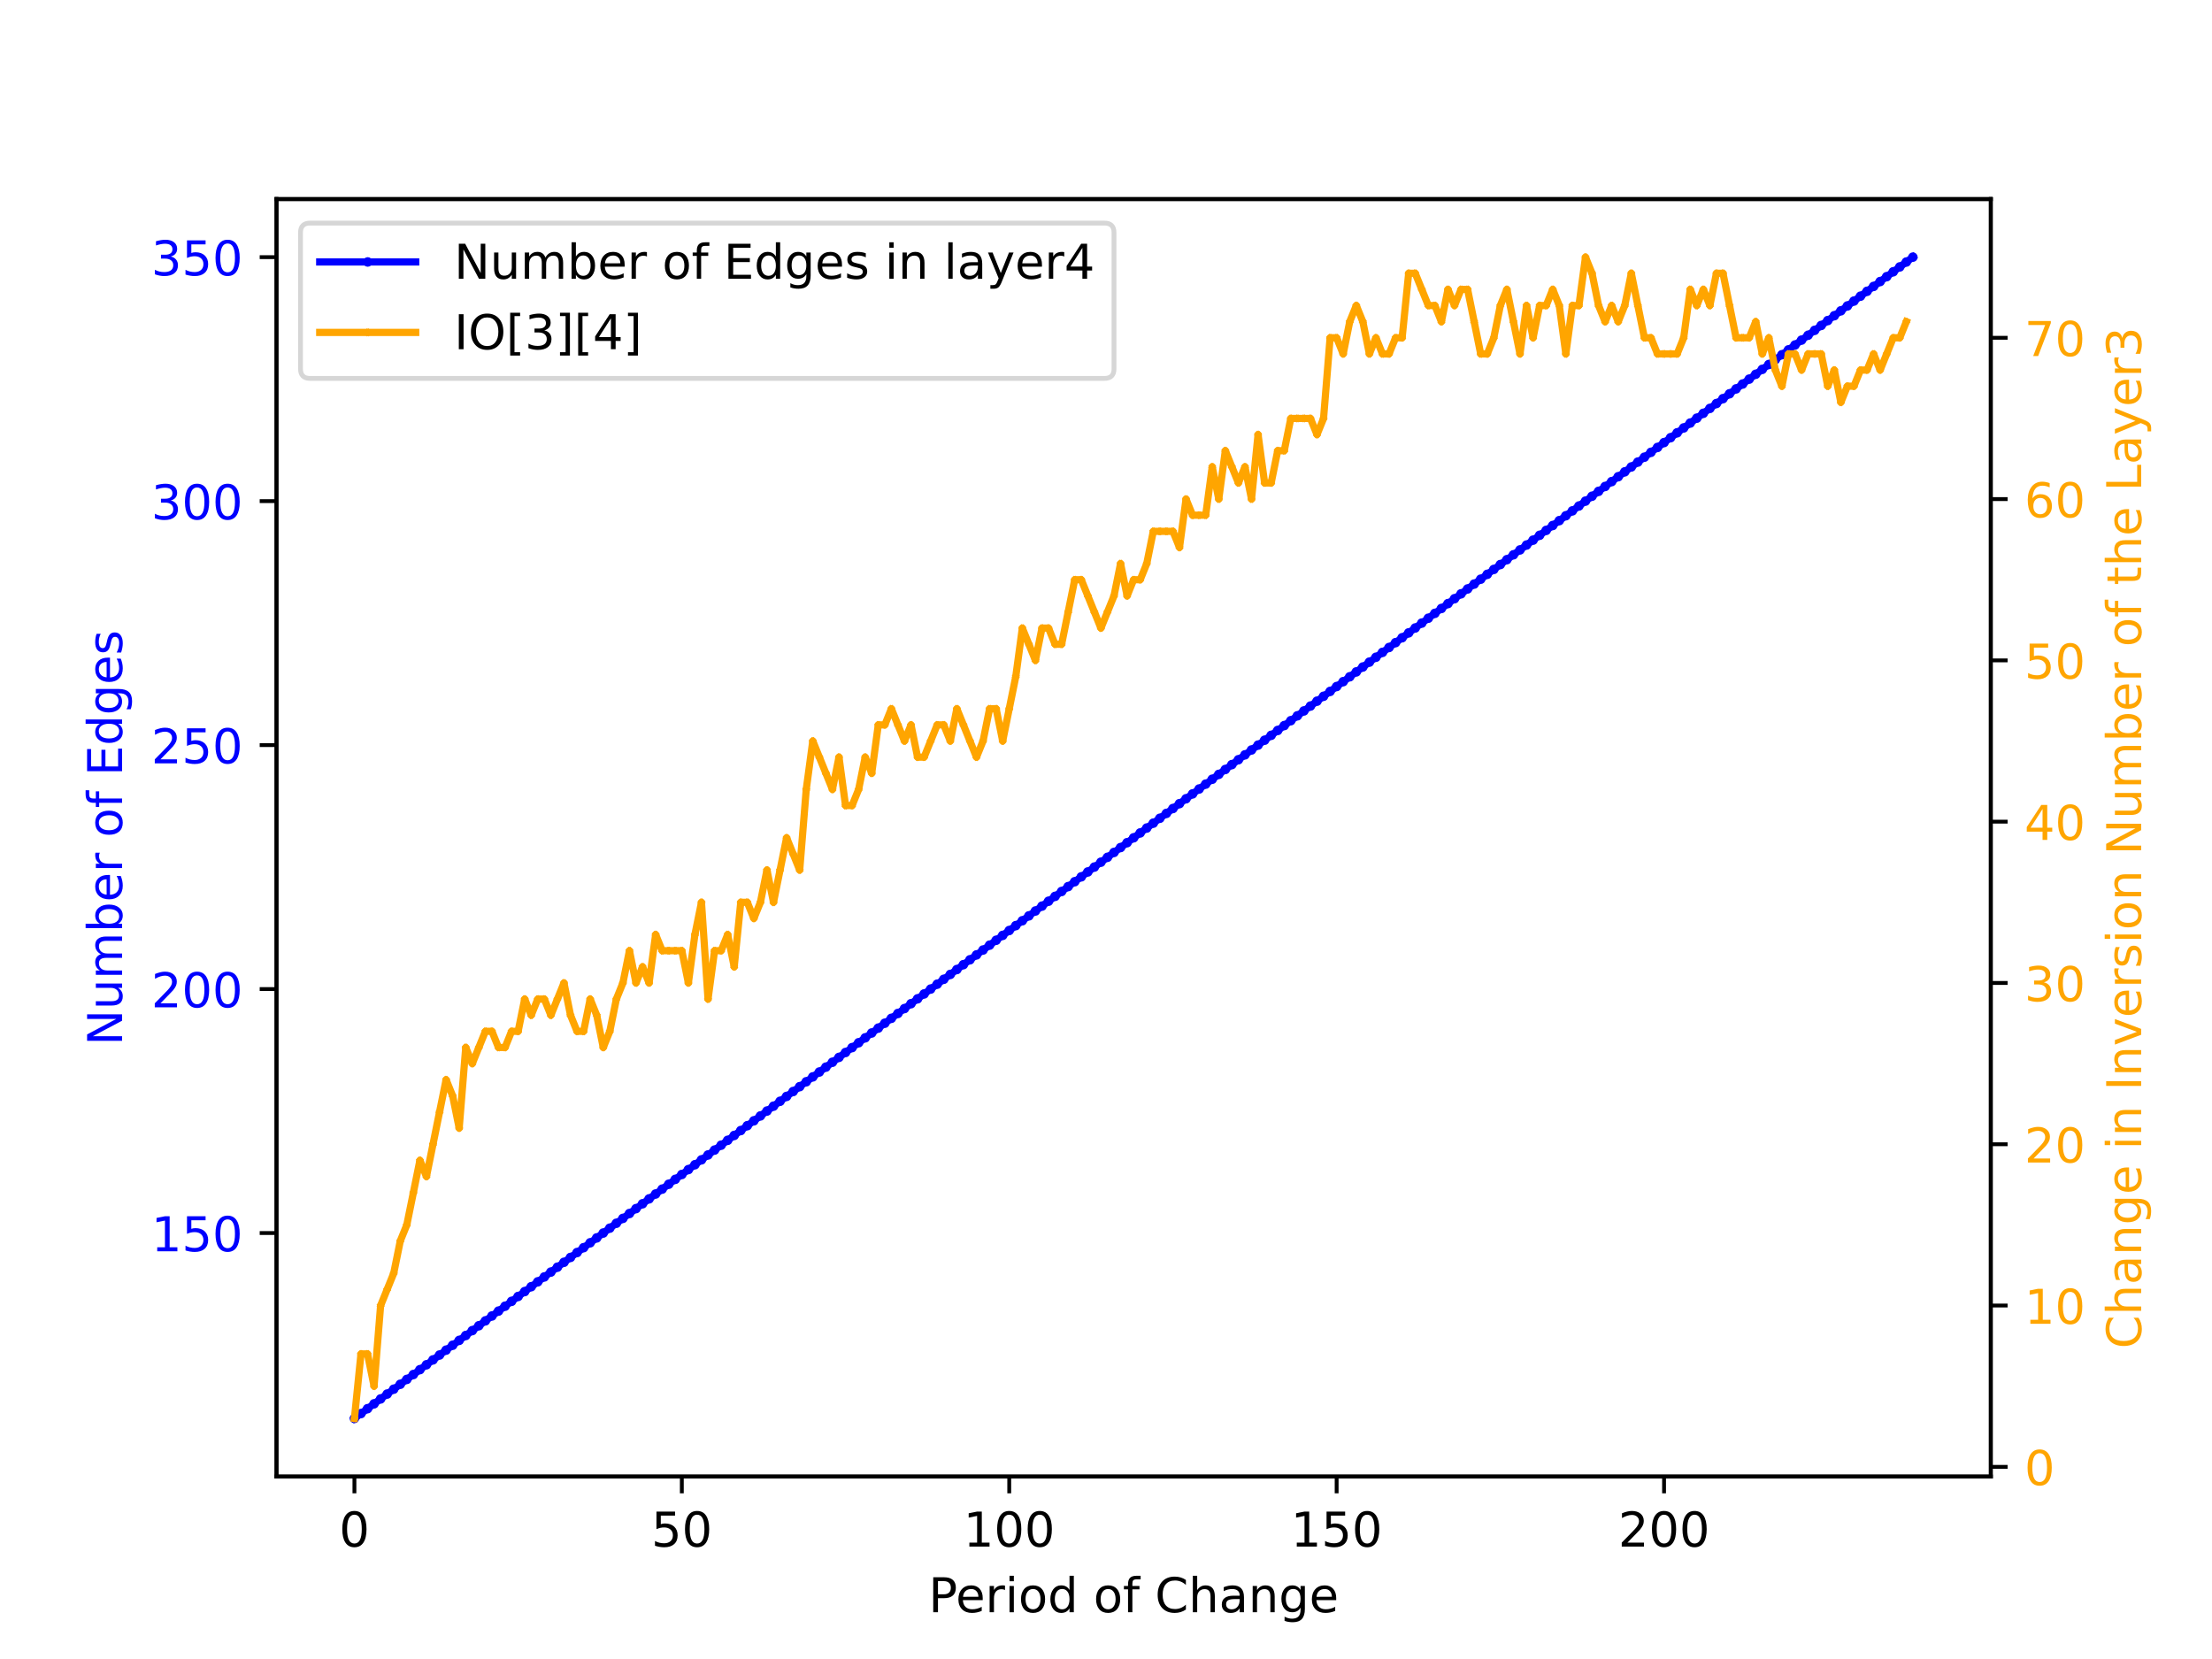 <?xml version="1.0" encoding="utf-8" standalone="no"?>
<!DOCTYPE svg PUBLIC "-//W3C//DTD SVG 1.1//EN"
  "http://www.w3.org/Graphics/SVG/1.1/DTD/svg11.dtd">
<!-- Created with matplotlib (https://matplotlib.org/) -->
<svg height="345.6pt" version="1.1" viewBox="0 0 460.8 345.6" width="460.8pt" xmlns="http://www.w3.org/2000/svg" xmlns:xlink="http://www.w3.org/1999/xlink">
 <defs>
  <style type="text/css">
*{stroke-linecap:butt;stroke-linejoin:round;}
  </style>
 </defs>
 <g id="figure_1">
  <g id="patch_1">
   <path d="M 0 345.6 
L 460.8 345.6 
L 460.8 0 
L 0 0 
z
" style="fill:#ffffff;"/>
  </g>
  <g id="axes_1">
   <g id="patch_2">
    <path d="M 57.6 307.584 
L 414.72 307.584 
L 414.72 41.472 
L 57.6 41.472 
z
" style="fill:#ffffff;"/>
   </g>
   <g id="matplotlib.axis_1">
    <g id="xtick_1">
     <g id="line2d_1">
      <defs>
       <path d="M 0 0 
L 0 3.5 
" id="m3ba54ab273" style="stroke:#000000;stroke-width:0.8;"/>
      </defs>
      <g>
       <use style="stroke:#000000;stroke-width:0.8;" x="73.833" xlink:href="#m3ba54ab273" y="307.584"/>
      </g>
     </g>
     <g id="text_1">
      <!-- 0 -->
      <defs>
       <path d="M 31.781 66.406 
Q 24.172 66.406 20.328 58.906 
Q 16.5 51.422 16.5 36.375 
Q 16.5 21.391 20.328 13.891 
Q 24.172 6.391 31.781 6.391 
Q 39.453 6.391 43.281 13.891 
Q 47.125 21.391 47.125 36.375 
Q 47.125 51.422 43.281 58.906 
Q 39.453 66.406 31.781 66.406 
z
M 31.781 74.219 
Q 44.047 74.219 50.516 64.516 
Q 56.984 54.828 56.984 36.375 
Q 56.984 17.969 50.516 8.266 
Q 44.047 -1.422 31.781 -1.422 
Q 19.531 -1.422 13.062 8.266 
Q 6.594 17.969 6.594 36.375 
Q 6.594 54.828 13.062 64.516 
Q 19.531 74.219 31.781 74.219 
z
" id="DejaVuSans-48"/>
      </defs>
      <g transform="translate(70.651 322.182)scale(0.1 -0.1)">
       <use xlink:href="#DejaVuSans-48"/>
      </g>
     </g>
    </g>
    <g id="xtick_2">
     <g id="line2d_2">
      <g>
       <use style="stroke:#000000;stroke-width:0.8;" x="142.037" xlink:href="#m3ba54ab273" y="307.584"/>
      </g>
     </g>
     <g id="text_2">
      <!-- 50 -->
      <defs>
       <path d="M 10.797 72.906 
L 49.516 72.906 
L 49.516 64.594 
L 19.828 64.594 
L 19.828 46.734 
Q 21.969 47.469 24.109 47.828 
Q 26.266 48.188 28.422 48.188 
Q 40.625 48.188 47.75 41.5 
Q 54.891 34.812 54.891 23.391 
Q 54.891 11.625 47.562 5.094 
Q 40.234 -1.422 26.906 -1.422 
Q 22.312 -1.422 17.547 -0.641 
Q 12.797 0.141 7.719 1.703 
L 7.719 11.625 
Q 12.109 9.234 16.797 8.062 
Q 21.484 6.891 26.703 6.891 
Q 35.156 6.891 40.078 11.328 
Q 45.016 15.766 45.016 23.391 
Q 45.016 31 40.078 35.438 
Q 35.156 39.891 26.703 39.891 
Q 22.75 39.891 18.812 39.016 
Q 14.891 38.141 10.797 36.281 
z
" id="DejaVuSans-53"/>
      </defs>
      <g transform="translate(135.675 322.182)scale(0.1 -0.1)">
       <use xlink:href="#DejaVuSans-53"/>
       <use x="63.623" xlink:href="#DejaVuSans-48"/>
      </g>
     </g>
    </g>
    <g id="xtick_3">
     <g id="line2d_3">
      <g>
       <use style="stroke:#000000;stroke-width:0.8;" x="210.242" xlink:href="#m3ba54ab273" y="307.584"/>
      </g>
     </g>
     <g id="text_3">
      <!-- 100 -->
      <defs>
       <path d="M 12.406 8.297 
L 28.516 8.297 
L 28.516 63.922 
L 10.984 60.406 
L 10.984 69.391 
L 28.422 72.906 
L 38.281 72.906 
L 38.281 8.297 
L 54.391 8.297 
L 54.391 0 
L 12.406 0 
z
" id="DejaVuSans-49"/>
      </defs>
      <g transform="translate(200.698 322.182)scale(0.1 -0.1)">
       <use xlink:href="#DejaVuSans-49"/>
       <use x="63.623" xlink:href="#DejaVuSans-48"/>
       <use x="127.246" xlink:href="#DejaVuSans-48"/>
      </g>
     </g>
    </g>
    <g id="xtick_4">
     <g id="line2d_4">
      <g>
       <use style="stroke:#000000;stroke-width:0.8;" x="278.447" xlink:href="#m3ba54ab273" y="307.584"/>
      </g>
     </g>
     <g id="text_4">
      <!-- 150 -->
      <g transform="translate(268.903 322.182)scale(0.1 -0.1)">
       <use xlink:href="#DejaVuSans-49"/>
       <use x="63.623" xlink:href="#DejaVuSans-53"/>
       <use x="127.246" xlink:href="#DejaVuSans-48"/>
      </g>
     </g>
    </g>
    <g id="xtick_5">
     <g id="line2d_5">
      <g>
       <use style="stroke:#000000;stroke-width:0.8;" x="346.652" xlink:href="#m3ba54ab273" y="307.584"/>
      </g>
     </g>
     <g id="text_5">
      <!-- 200 -->
      <defs>
       <path d="M 19.188 8.297 
L 53.609 8.297 
L 53.609 0 
L 7.328 0 
L 7.328 8.297 
Q 12.938 14.109 22.625 23.891 
Q 32.328 33.688 34.812 36.531 
Q 39.547 41.844 41.422 45.531 
Q 43.312 49.219 43.312 52.781 
Q 43.312 58.594 39.234 62.25 
Q 35.156 65.922 28.609 65.922 
Q 23.969 65.922 18.812 64.312 
Q 13.672 62.703 7.812 59.422 
L 7.812 69.391 
Q 13.766 71.781 18.938 73 
Q 24.125 74.219 28.422 74.219 
Q 39.75 74.219 46.484 68.547 
Q 53.219 62.891 53.219 53.422 
Q 53.219 48.922 51.531 44.891 
Q 49.859 40.875 45.406 35.406 
Q 44.188 33.984 37.641 27.219 
Q 31.109 20.453 19.188 8.297 
z
" id="DejaVuSans-50"/>
      </defs>
      <g transform="translate(337.108 322.182)scale(0.1 -0.1)">
       <use xlink:href="#DejaVuSans-50"/>
       <use x="63.623" xlink:href="#DejaVuSans-48"/>
       <use x="127.246" xlink:href="#DejaVuSans-48"/>
      </g>
     </g>
    </g>
    <g id="text_6">
     <!-- Period of Change -->
     <defs>
      <path d="M 19.672 64.797 
L 19.672 37.406 
L 32.078 37.406 
Q 38.969 37.406 42.719 40.969 
Q 46.484 44.531 46.484 51.125 
Q 46.484 57.672 42.719 61.234 
Q 38.969 64.797 32.078 64.797 
z
M 9.812 72.906 
L 32.078 72.906 
Q 44.344 72.906 50.609 67.359 
Q 56.891 61.812 56.891 51.125 
Q 56.891 40.328 50.609 34.812 
Q 44.344 29.297 32.078 29.297 
L 19.672 29.297 
L 19.672 0 
L 9.812 0 
z
" id="DejaVuSans-80"/>
      <path d="M 56.203 29.594 
L 56.203 25.203 
L 14.891 25.203 
Q 15.484 15.922 20.484 11.062 
Q 25.484 6.203 34.422 6.203 
Q 39.594 6.203 44.453 7.469 
Q 49.312 8.734 54.109 11.281 
L 54.109 2.781 
Q 49.266 0.734 44.188 -0.344 
Q 39.109 -1.422 33.891 -1.422 
Q 20.797 -1.422 13.156 6.188 
Q 5.516 13.812 5.516 26.812 
Q 5.516 40.234 12.766 48.109 
Q 20.016 56 32.328 56 
Q 43.359 56 49.781 48.891 
Q 56.203 41.797 56.203 29.594 
z
M 47.219 32.234 
Q 47.125 39.594 43.094 43.984 
Q 39.062 48.391 32.422 48.391 
Q 24.906 48.391 20.391 44.141 
Q 15.875 39.891 15.188 32.172 
z
" id="DejaVuSans-101"/>
      <path d="M 41.109 46.297 
Q 39.594 47.172 37.812 47.578 
Q 36.031 48 33.891 48 
Q 26.266 48 22.188 43.047 
Q 18.109 38.094 18.109 28.812 
L 18.109 0 
L 9.078 0 
L 9.078 54.688 
L 18.109 54.688 
L 18.109 46.188 
Q 20.953 51.172 25.484 53.578 
Q 30.031 56 36.531 56 
Q 37.453 56 38.578 55.875 
Q 39.703 55.766 41.062 55.516 
z
" id="DejaVuSans-114"/>
      <path d="M 9.422 54.688 
L 18.406 54.688 
L 18.406 0 
L 9.422 0 
z
M 9.422 75.984 
L 18.406 75.984 
L 18.406 64.594 
L 9.422 64.594 
z
" id="DejaVuSans-105"/>
      <path d="M 30.609 48.391 
Q 23.391 48.391 19.188 42.75 
Q 14.984 37.109 14.984 27.297 
Q 14.984 17.484 19.156 11.844 
Q 23.344 6.203 30.609 6.203 
Q 37.797 6.203 41.984 11.859 
Q 46.188 17.531 46.188 27.297 
Q 46.188 37.016 41.984 42.703 
Q 37.797 48.391 30.609 48.391 
z
M 30.609 56 
Q 42.328 56 49.016 48.375 
Q 55.719 40.766 55.719 27.297 
Q 55.719 13.875 49.016 6.219 
Q 42.328 -1.422 30.609 -1.422 
Q 18.844 -1.422 12.172 6.219 
Q 5.516 13.875 5.516 27.297 
Q 5.516 40.766 12.172 48.375 
Q 18.844 56 30.609 56 
z
" id="DejaVuSans-111"/>
      <path d="M 45.406 46.391 
L 45.406 75.984 
L 54.391 75.984 
L 54.391 0 
L 45.406 0 
L 45.406 8.203 
Q 42.578 3.328 38.25 0.953 
Q 33.938 -1.422 27.875 -1.422 
Q 17.969 -1.422 11.734 6.484 
Q 5.516 14.406 5.516 27.297 
Q 5.516 40.188 11.734 48.094 
Q 17.969 56 27.875 56 
Q 33.938 56 38.25 53.625 
Q 42.578 51.266 45.406 46.391 
z
M 14.797 27.297 
Q 14.797 17.391 18.875 11.75 
Q 22.953 6.109 30.078 6.109 
Q 37.203 6.109 41.297 11.75 
Q 45.406 17.391 45.406 27.297 
Q 45.406 37.203 41.297 42.844 
Q 37.203 48.484 30.078 48.484 
Q 22.953 48.484 18.875 42.844 
Q 14.797 37.203 14.797 27.297 
z
" id="DejaVuSans-100"/>
      <path id="DejaVuSans-32"/>
      <path d="M 37.109 75.984 
L 37.109 68.5 
L 28.516 68.5 
Q 23.688 68.5 21.797 66.547 
Q 19.922 64.594 19.922 59.516 
L 19.922 54.688 
L 34.719 54.688 
L 34.719 47.703 
L 19.922 47.703 
L 19.922 0 
L 10.891 0 
L 10.891 47.703 
L 2.297 47.703 
L 2.297 54.688 
L 10.891 54.688 
L 10.891 58.5 
Q 10.891 67.625 15.141 71.797 
Q 19.391 75.984 28.609 75.984 
z
" id="DejaVuSans-102"/>
      <path d="M 64.406 67.281 
L 64.406 56.891 
Q 59.422 61.531 53.781 63.812 
Q 48.141 66.109 41.797 66.109 
Q 29.297 66.109 22.656 58.469 
Q 16.016 50.828 16.016 36.375 
Q 16.016 21.969 22.656 14.328 
Q 29.297 6.688 41.797 6.688 
Q 48.141 6.688 53.781 8.984 
Q 59.422 11.281 64.406 15.922 
L 64.406 5.609 
Q 59.234 2.094 53.438 0.328 
Q 47.656 -1.422 41.219 -1.422 
Q 24.656 -1.422 15.125 8.703 
Q 5.609 18.844 5.609 36.375 
Q 5.609 53.953 15.125 64.078 
Q 24.656 74.219 41.219 74.219 
Q 47.75 74.219 53.531 72.484 
Q 59.328 70.75 64.406 67.281 
z
" id="DejaVuSans-67"/>
      <path d="M 54.891 33.016 
L 54.891 0 
L 45.906 0 
L 45.906 32.719 
Q 45.906 40.484 42.875 44.328 
Q 39.844 48.188 33.797 48.188 
Q 26.516 48.188 22.312 43.547 
Q 18.109 38.922 18.109 30.906 
L 18.109 0 
L 9.078 0 
L 9.078 75.984 
L 18.109 75.984 
L 18.109 46.188 
Q 21.344 51.125 25.703 53.562 
Q 30.078 56 35.797 56 
Q 45.219 56 50.047 50.172 
Q 54.891 44.344 54.891 33.016 
z
" id="DejaVuSans-104"/>
      <path d="M 34.281 27.484 
Q 23.391 27.484 19.188 25 
Q 14.984 22.516 14.984 16.5 
Q 14.984 11.719 18.141 8.906 
Q 21.297 6.109 26.703 6.109 
Q 34.188 6.109 38.703 11.406 
Q 43.219 16.703 43.219 25.484 
L 43.219 27.484 
z
M 52.203 31.203 
L 52.203 0 
L 43.219 0 
L 43.219 8.297 
Q 40.141 3.328 35.547 0.953 
Q 30.953 -1.422 24.312 -1.422 
Q 15.922 -1.422 10.953 3.297 
Q 6 8.016 6 15.922 
Q 6 25.141 12.172 29.828 
Q 18.359 34.516 30.609 34.516 
L 43.219 34.516 
L 43.219 35.406 
Q 43.219 41.609 39.141 45 
Q 35.062 48.391 27.688 48.391 
Q 23 48.391 18.547 47.266 
Q 14.109 46.141 10.016 43.891 
L 10.016 52.203 
Q 14.938 54.109 19.578 55.047 
Q 24.219 56 28.609 56 
Q 40.484 56 46.344 49.844 
Q 52.203 43.703 52.203 31.203 
z
" id="DejaVuSans-97"/>
      <path d="M 54.891 33.016 
L 54.891 0 
L 45.906 0 
L 45.906 32.719 
Q 45.906 40.484 42.875 44.328 
Q 39.844 48.188 33.797 48.188 
Q 26.516 48.188 22.312 43.547 
Q 18.109 38.922 18.109 30.906 
L 18.109 0 
L 9.078 0 
L 9.078 54.688 
L 18.109 54.688 
L 18.109 46.188 
Q 21.344 51.125 25.703 53.562 
Q 30.078 56 35.797 56 
Q 45.219 56 50.047 50.172 
Q 54.891 44.344 54.891 33.016 
z
" id="DejaVuSans-110"/>
      <path d="M 45.406 27.984 
Q 45.406 37.75 41.375 43.109 
Q 37.359 48.484 30.078 48.484 
Q 22.859 48.484 18.828 43.109 
Q 14.797 37.75 14.797 27.984 
Q 14.797 18.266 18.828 12.891 
Q 22.859 7.516 30.078 7.516 
Q 37.359 7.516 41.375 12.891 
Q 45.406 18.266 45.406 27.984 
z
M 54.391 6.781 
Q 54.391 -7.172 48.188 -13.984 
Q 42 -20.797 29.203 -20.797 
Q 24.469 -20.797 20.266 -20.094 
Q 16.062 -19.391 12.109 -17.922 
L 12.109 -9.188 
Q 16.062 -11.328 19.922 -12.344 
Q 23.781 -13.375 27.781 -13.375 
Q 36.625 -13.375 41.016 -8.766 
Q 45.406 -4.156 45.406 5.172 
L 45.406 9.625 
Q 42.625 4.781 38.281 2.391 
Q 33.938 0 27.875 0 
Q 17.828 0 11.672 7.656 
Q 5.516 15.328 5.516 27.984 
Q 5.516 40.672 11.672 48.328 
Q 17.828 56 27.875 56 
Q 33.938 56 38.281 53.609 
Q 42.625 51.219 45.406 46.391 
L 45.406 54.688 
L 54.391 54.688 
z
" id="DejaVuSans-103"/>
     </defs>
     <g transform="translate(193.43 335.861)scale(0.1 -0.1)">
      <use xlink:href="#DejaVuSans-80"/>
      <use x="56.678" xlink:href="#DejaVuSans-101"/>
      <use x="118.201" xlink:href="#DejaVuSans-114"/>
      <use x="159.314" xlink:href="#DejaVuSans-105"/>
      <use x="187.098" xlink:href="#DejaVuSans-111"/>
      <use x="248.279" xlink:href="#DejaVuSans-100"/>
      <use x="311.756" xlink:href="#DejaVuSans-32"/>
      <use x="343.543" xlink:href="#DejaVuSans-111"/>
      <use x="404.725" xlink:href="#DejaVuSans-102"/>
      <use x="439.93" xlink:href="#DejaVuSans-32"/>
      <use x="471.717" xlink:href="#DejaVuSans-67"/>
      <use x="541.541" xlink:href="#DejaVuSans-104"/>
      <use x="604.92" xlink:href="#DejaVuSans-97"/>
      <use x="666.199" xlink:href="#DejaVuSans-110"/>
      <use x="729.578" xlink:href="#DejaVuSans-103"/>
      <use x="793.055" xlink:href="#DejaVuSans-101"/>
     </g>
    </g>
   </g>
   <g id="matplotlib.axis_2">
    <g id="ytick_1">
     <g id="line2d_6">
      <defs>
       <path d="M 0 0 
L -3.5 0 
" id="mca387f88fe" style="stroke:#000000;stroke-width:0.8;"/>
      </defs>
      <g>
       <use style="stroke:#000000;stroke-width:0.8;" x="57.6" xlink:href="#mca387f88fe" y="256.862"/>
      </g>
     </g>
     <g id="text_7">
      <!-- 150 -->
      <g style="fill:#0000ff;" transform="translate(31.512 260.661)scale(0.1 -0.1)">
       <use xlink:href="#DejaVuSans-49"/>
       <use x="63.623" xlink:href="#DejaVuSans-53"/>
       <use x="127.246" xlink:href="#DejaVuSans-48"/>
      </g>
     </g>
    </g>
    <g id="ytick_2">
     <g id="line2d_7">
      <g>
       <use style="stroke:#000000;stroke-width:0.8;" x="57.6" xlink:href="#mca387f88fe" y="206.039"/>
      </g>
     </g>
     <g id="text_8">
      <!-- 200 -->
      <g style="fill:#0000ff;" transform="translate(31.512 209.838)scale(0.1 -0.1)">
       <use xlink:href="#DejaVuSans-50"/>
       <use x="63.623" xlink:href="#DejaVuSans-48"/>
       <use x="127.246" xlink:href="#DejaVuSans-48"/>
      </g>
     </g>
    </g>
    <g id="ytick_3">
     <g id="line2d_8">
      <g>
       <use style="stroke:#000000;stroke-width:0.8;" x="57.6" xlink:href="#mca387f88fe" y="155.215"/>
      </g>
     </g>
     <g id="text_9">
      <!-- 250 -->
      <g style="fill:#0000ff;" transform="translate(31.512 159.014)scale(0.1 -0.1)">
       <use xlink:href="#DejaVuSans-50"/>
       <use x="63.623" xlink:href="#DejaVuSans-53"/>
       <use x="127.246" xlink:href="#DejaVuSans-48"/>
      </g>
     </g>
    </g>
    <g id="ytick_4">
     <g id="line2d_9">
      <g>
       <use style="stroke:#000000;stroke-width:0.8;" x="57.6" xlink:href="#mca387f88fe" y="104.392"/>
      </g>
     </g>
     <g id="text_10">
      <!-- 300 -->
      <defs>
       <path d="M 40.578 39.312 
Q 47.656 37.797 51.625 33 
Q 55.609 28.219 55.609 21.188 
Q 55.609 10.406 48.188 4.484 
Q 40.766 -1.422 27.094 -1.422 
Q 22.516 -1.422 17.656 -0.516 
Q 12.797 0.391 7.625 2.203 
L 7.625 11.719 
Q 11.719 9.328 16.594 8.109 
Q 21.484 6.891 26.812 6.891 
Q 36.078 6.891 40.938 10.547 
Q 45.797 14.203 45.797 21.188 
Q 45.797 27.641 41.281 31.266 
Q 36.766 34.906 28.719 34.906 
L 20.219 34.906 
L 20.219 43.016 
L 29.109 43.016 
Q 36.375 43.016 40.234 45.922 
Q 44.094 48.828 44.094 54.297 
Q 44.094 59.906 40.109 62.906 
Q 36.141 65.922 28.719 65.922 
Q 24.656 65.922 20.016 65.031 
Q 15.375 64.156 9.812 62.312 
L 9.812 71.094 
Q 15.438 72.656 20.344 73.438 
Q 25.25 74.219 29.594 74.219 
Q 40.828 74.219 47.359 69.109 
Q 53.906 64.016 53.906 55.328 
Q 53.906 49.266 50.438 45.094 
Q 46.969 40.922 40.578 39.312 
z
" id="DejaVuSans-51"/>
      </defs>
      <g style="fill:#0000ff;" transform="translate(31.512 108.191)scale(0.1 -0.1)">
       <use xlink:href="#DejaVuSans-51"/>
       <use x="63.623" xlink:href="#DejaVuSans-48"/>
       <use x="127.246" xlink:href="#DejaVuSans-48"/>
      </g>
     </g>
    </g>
    <g id="ytick_5">
     <g id="line2d_10">
      <g>
       <use style="stroke:#000000;stroke-width:0.8;" x="57.6" xlink:href="#mca387f88fe" y="53.568"/>
      </g>
     </g>
     <g id="text_11">
      <!-- 350 -->
      <g style="fill:#0000ff;" transform="translate(31.512 57.367)scale(0.1 -0.1)">
       <use xlink:href="#DejaVuSans-51"/>
       <use x="63.623" xlink:href="#DejaVuSans-53"/>
       <use x="127.246" xlink:href="#DejaVuSans-48"/>
      </g>
     </g>
    </g>
    <g id="text_12">
     <!-- Number of Edges -->
     <defs>
      <path d="M 9.812 72.906 
L 23.094 72.906 
L 55.422 11.922 
L 55.422 72.906 
L 64.984 72.906 
L 64.984 0 
L 51.703 0 
L 19.391 60.984 
L 19.391 0 
L 9.812 0 
z
" id="DejaVuSans-78"/>
      <path d="M 8.5 21.578 
L 8.5 54.688 
L 17.484 54.688 
L 17.484 21.922 
Q 17.484 14.156 20.5 10.266 
Q 23.531 6.391 29.594 6.391 
Q 36.859 6.391 41.078 11.031 
Q 45.312 15.672 45.312 23.688 
L 45.312 54.688 
L 54.297 54.688 
L 54.297 0 
L 45.312 0 
L 45.312 8.406 
Q 42.047 3.422 37.719 1 
Q 33.406 -1.422 27.688 -1.422 
Q 18.266 -1.422 13.375 4.438 
Q 8.5 10.297 8.5 21.578 
z
M 31.109 56 
z
" id="DejaVuSans-117"/>
      <path d="M 52 44.188 
Q 55.375 50.25 60.062 53.125 
Q 64.75 56 71.094 56 
Q 79.641 56 84.281 50.016 
Q 88.922 44.047 88.922 33.016 
L 88.922 0 
L 79.891 0 
L 79.891 32.719 
Q 79.891 40.578 77.094 44.375 
Q 74.312 48.188 68.609 48.188 
Q 61.625 48.188 57.562 43.547 
Q 53.516 38.922 53.516 30.906 
L 53.516 0 
L 44.484 0 
L 44.484 32.719 
Q 44.484 40.625 41.703 44.406 
Q 38.922 48.188 33.109 48.188 
Q 26.219 48.188 22.156 43.531 
Q 18.109 38.875 18.109 30.906 
L 18.109 0 
L 9.078 0 
L 9.078 54.688 
L 18.109 54.688 
L 18.109 46.188 
Q 21.188 51.219 25.484 53.609 
Q 29.781 56 35.688 56 
Q 41.656 56 45.828 52.969 
Q 50 49.953 52 44.188 
z
" id="DejaVuSans-109"/>
      <path d="M 48.688 27.297 
Q 48.688 37.203 44.609 42.844 
Q 40.531 48.484 33.406 48.484 
Q 26.266 48.484 22.188 42.844 
Q 18.109 37.203 18.109 27.297 
Q 18.109 17.391 22.188 11.75 
Q 26.266 6.109 33.406 6.109 
Q 40.531 6.109 44.609 11.75 
Q 48.688 17.391 48.688 27.297 
z
M 18.109 46.391 
Q 20.953 51.266 25.266 53.625 
Q 29.594 56 35.594 56 
Q 45.562 56 51.781 48.094 
Q 58.016 40.188 58.016 27.297 
Q 58.016 14.406 51.781 6.484 
Q 45.562 -1.422 35.594 -1.422 
Q 29.594 -1.422 25.266 0.953 
Q 20.953 3.328 18.109 8.203 
L 18.109 0 
L 9.078 0 
L 9.078 75.984 
L 18.109 75.984 
z
" id="DejaVuSans-98"/>
      <path d="M 9.812 72.906 
L 55.906 72.906 
L 55.906 64.594 
L 19.672 64.594 
L 19.672 43.016 
L 54.391 43.016 
L 54.391 34.719 
L 19.672 34.719 
L 19.672 8.297 
L 56.781 8.297 
L 56.781 0 
L 9.812 0 
z
" id="DejaVuSans-69"/>
      <path d="M 44.281 53.078 
L 44.281 44.578 
Q 40.484 46.531 36.375 47.5 
Q 32.281 48.484 27.875 48.484 
Q 21.188 48.484 17.844 46.438 
Q 14.5 44.391 14.5 40.281 
Q 14.5 37.156 16.891 35.375 
Q 19.281 33.594 26.516 31.984 
L 29.594 31.297 
Q 39.156 29.25 43.188 25.516 
Q 47.219 21.781 47.219 15.094 
Q 47.219 7.469 41.188 3.016 
Q 35.156 -1.422 24.609 -1.422 
Q 20.219 -1.422 15.453 -0.562 
Q 10.688 0.297 5.422 2 
L 5.422 11.281 
Q 10.406 8.688 15.234 7.391 
Q 20.062 6.109 24.812 6.109 
Q 31.156 6.109 34.562 8.281 
Q 37.984 10.453 37.984 14.406 
Q 37.984 18.062 35.516 20.016 
Q 33.062 21.969 24.703 23.781 
L 21.578 24.516 
Q 13.234 26.266 9.516 29.906 
Q 5.812 33.547 5.812 39.891 
Q 5.812 47.609 11.281 51.797 
Q 16.75 56 26.812 56 
Q 31.781 56 36.172 55.266 
Q 40.578 54.547 44.281 53.078 
z
" id="DejaVuSans-115"/>
     </defs>
     <g style="fill:#0000ff;" transform="translate(25.433 217.801)rotate(-90)scale(0.1 -0.1)">
      <use xlink:href="#DejaVuSans-78"/>
      <use x="74.805" xlink:href="#DejaVuSans-117"/>
      <use x="138.184" xlink:href="#DejaVuSans-109"/>
      <use x="235.596" xlink:href="#DejaVuSans-98"/>
      <use x="299.072" xlink:href="#DejaVuSans-101"/>
      <use x="360.596" xlink:href="#DejaVuSans-114"/>
      <use x="401.709" xlink:href="#DejaVuSans-32"/>
      <use x="433.496" xlink:href="#DejaVuSans-111"/>
      <use x="494.678" xlink:href="#DejaVuSans-102"/>
      <use x="529.883" xlink:href="#DejaVuSans-32"/>
      <use x="561.67" xlink:href="#DejaVuSans-69"/>
      <use x="624.854" xlink:href="#DejaVuSans-100"/>
      <use x="688.33" xlink:href="#DejaVuSans-103"/>
      <use x="751.807" xlink:href="#DejaVuSans-101"/>
      <use x="813.33" xlink:href="#DejaVuSans-115"/>
     </g>
    </g>
   </g>
   <g id="line2d_11">
    <path clip-path="url(#p7fde81ab45)" d="M 73.833 295.488 
L 398.487 53.568 
L 398.487 53.568 
" style="fill:none;stroke:#0000ff;stroke-linecap:square;stroke-width:1.5;"/>
    <defs>
     <path d="M 0 0.5 
C 0.133 0.5 0.26 0.447 0.354 0.354 
C 0.447 0.26 0.5 0.133 0.5 0 
C 0.5 -0.133 0.447 -0.26 0.354 -0.354 
C 0.26 -0.447 0.133 -0.5 0 -0.5 
C -0.133 -0.5 -0.26 -0.447 -0.354 -0.354 
C -0.447 -0.26 -0.5 -0.133 -0.5 0 
C -0.5 0.133 -0.447 0.26 -0.354 0.354 
C -0.26 0.447 -0.133 0.5 0 0.5 
z
" id="mdfb993e398" style="stroke:#0000ff;"/>
    </defs>
    <g clip-path="url(#p7fde81ab45)">
     <use style="fill:#0000ff;stroke:#0000ff;" x="73.833" xlink:href="#mdfb993e398" y="295.488"/>
     <use style="fill:#0000ff;stroke:#0000ff;" x="75.197" xlink:href="#mdfb993e398" y="294.472"/>
     <use style="fill:#0000ff;stroke:#0000ff;" x="76.561" xlink:href="#mdfb993e398" y="293.455"/>
     <use style="fill:#0000ff;stroke:#0000ff;" x="77.925" xlink:href="#mdfb993e398" y="292.439"/>
     <use style="fill:#0000ff;stroke:#0000ff;" x="79.289" xlink:href="#mdfb993e398" y="291.422"/>
     <use style="fill:#0000ff;stroke:#0000ff;" x="80.653" xlink:href="#mdfb993e398" y="290.406"/>
     <use style="fill:#0000ff;stroke:#0000ff;" x="82.017" xlink:href="#mdfb993e398" y="289.389"/>
     <use style="fill:#0000ff;stroke:#0000ff;" x="83.381" xlink:href="#mdfb993e398" y="288.373"/>
     <use style="fill:#0000ff;stroke:#0000ff;" x="84.745" xlink:href="#mdfb993e398" y="287.356"/>
     <use style="fill:#0000ff;stroke:#0000ff;" x="86.11" xlink:href="#mdfb993e398" y="286.34"/>
     <use style="fill:#0000ff;stroke:#0000ff;" x="87.474" xlink:href="#mdfb993e398" y="285.323"/>
     <use style="fill:#0000ff;stroke:#0000ff;" x="88.838" xlink:href="#mdfb993e398" y="284.307"/>
     <use style="fill:#0000ff;stroke:#0000ff;" x="90.202" xlink:href="#mdfb993e398" y="283.29"/>
     <use style="fill:#0000ff;stroke:#0000ff;" x="91.566" xlink:href="#mdfb993e398" y="282.274"/>
     <use style="fill:#0000ff;stroke:#0000ff;" x="92.93" xlink:href="#mdfb993e398" y="281.257"/>
     <use style="fill:#0000ff;stroke:#0000ff;" x="94.294" xlink:href="#mdfb993e398" y="280.241"/>
     <use style="fill:#0000ff;stroke:#0000ff;" x="95.658" xlink:href="#mdfb993e398" y="279.224"/>
     <use style="fill:#0000ff;stroke:#0000ff;" x="97.022" xlink:href="#mdfb993e398" y="278.208"/>
     <use style="fill:#0000ff;stroke:#0000ff;" x="98.386" xlink:href="#mdfb993e398" y="277.192"/>
     <use style="fill:#0000ff;stroke:#0000ff;" x="99.751" xlink:href="#mdfb993e398" y="276.175"/>
     <use style="fill:#0000ff;stroke:#0000ff;" x="101.115" xlink:href="#mdfb993e398" y="275.159"/>
     <use style="fill:#0000ff;stroke:#0000ff;" x="102.479" xlink:href="#mdfb993e398" y="274.142"/>
     <use style="fill:#0000ff;stroke:#0000ff;" x="103.843" xlink:href="#mdfb993e398" y="273.126"/>
     <use style="fill:#0000ff;stroke:#0000ff;" x="105.207" xlink:href="#mdfb993e398" y="272.109"/>
     <use style="fill:#0000ff;stroke:#0000ff;" x="106.571" xlink:href="#mdfb993e398" y="271.093"/>
     <use style="fill:#0000ff;stroke:#0000ff;" x="107.935" xlink:href="#mdfb993e398" y="270.076"/>
     <use style="fill:#0000ff;stroke:#0000ff;" x="109.299" xlink:href="#mdfb993e398" y="269.06"/>
     <use style="fill:#0000ff;stroke:#0000ff;" x="110.663" xlink:href="#mdfb993e398" y="268.043"/>
     <use style="fill:#0000ff;stroke:#0000ff;" x="112.027" xlink:href="#mdfb993e398" y="267.027"/>
     <use style="fill:#0000ff;stroke:#0000ff;" x="113.391" xlink:href="#mdfb993e398" y="266.01"/>
     <use style="fill:#0000ff;stroke:#0000ff;" x="114.756" xlink:href="#mdfb993e398" y="264.994"/>
     <use style="fill:#0000ff;stroke:#0000ff;" x="116.12" xlink:href="#mdfb993e398" y="263.977"/>
     <use style="fill:#0000ff;stroke:#0000ff;" x="117.484" xlink:href="#mdfb993e398" y="262.961"/>
     <use style="fill:#0000ff;stroke:#0000ff;" x="118.848" xlink:href="#mdfb993e398" y="261.944"/>
     <use style="fill:#0000ff;stroke:#0000ff;" x="120.212" xlink:href="#mdfb993e398" y="260.928"/>
     <use style="fill:#0000ff;stroke:#0000ff;" x="121.576" xlink:href="#mdfb993e398" y="259.912"/>
     <use style="fill:#0000ff;stroke:#0000ff;" x="122.94" xlink:href="#mdfb993e398" y="258.895"/>
     <use style="fill:#0000ff;stroke:#0000ff;" x="124.304" xlink:href="#mdfb993e398" y="257.879"/>
     <use style="fill:#0000ff;stroke:#0000ff;" x="125.668" xlink:href="#mdfb993e398" y="256.862"/>
     <use style="fill:#0000ff;stroke:#0000ff;" x="127.032" xlink:href="#mdfb993e398" y="255.846"/>
     <use style="fill:#0000ff;stroke:#0000ff;" x="128.397" xlink:href="#mdfb993e398" y="254.829"/>
     <use style="fill:#0000ff;stroke:#0000ff;" x="129.761" xlink:href="#mdfb993e398" y="253.813"/>
     <use style="fill:#0000ff;stroke:#0000ff;" x="131.125" xlink:href="#mdfb993e398" y="252.796"/>
     <use style="fill:#0000ff;stroke:#0000ff;" x="132.489" xlink:href="#mdfb993e398" y="251.78"/>
     <use style="fill:#0000ff;stroke:#0000ff;" x="133.853" xlink:href="#mdfb993e398" y="250.763"/>
     <use style="fill:#0000ff;stroke:#0000ff;" x="135.217" xlink:href="#mdfb993e398" y="249.747"/>
     <use style="fill:#0000ff;stroke:#0000ff;" x="136.581" xlink:href="#mdfb993e398" y="248.73"/>
     <use style="fill:#0000ff;stroke:#0000ff;" x="137.945" xlink:href="#mdfb993e398" y="247.714"/>
     <use style="fill:#0000ff;stroke:#0000ff;" x="139.309" xlink:href="#mdfb993e398" y="246.697"/>
     <use style="fill:#0000ff;stroke:#0000ff;" x="140.673" xlink:href="#mdfb993e398" y="245.681"/>
     <use style="fill:#0000ff;stroke:#0000ff;" x="142.037" xlink:href="#mdfb993e398" y="244.664"/>
     <use style="fill:#0000ff;stroke:#0000ff;" x="143.402" xlink:href="#mdfb993e398" y="243.648"/>
     <use style="fill:#0000ff;stroke:#0000ff;" x="144.766" xlink:href="#mdfb993e398" y="242.632"/>
     <use style="fill:#0000ff;stroke:#0000ff;" x="146.13" xlink:href="#mdfb993e398" y="241.615"/>
     <use style="fill:#0000ff;stroke:#0000ff;" x="147.494" xlink:href="#mdfb993e398" y="240.599"/>
     <use style="fill:#0000ff;stroke:#0000ff;" x="148.858" xlink:href="#mdfb993e398" y="239.582"/>
     <use style="fill:#0000ff;stroke:#0000ff;" x="150.222" xlink:href="#mdfb993e398" y="238.566"/>
     <use style="fill:#0000ff;stroke:#0000ff;" x="151.586" xlink:href="#mdfb993e398" y="237.549"/>
     <use style="fill:#0000ff;stroke:#0000ff;" x="152.95" xlink:href="#mdfb993e398" y="236.533"/>
     <use style="fill:#0000ff;stroke:#0000ff;" x="154.314" xlink:href="#mdfb993e398" y="235.516"/>
     <use style="fill:#0000ff;stroke:#0000ff;" x="155.678" xlink:href="#mdfb993e398" y="234.5"/>
     <use style="fill:#0000ff;stroke:#0000ff;" x="157.043" xlink:href="#mdfb993e398" y="233.483"/>
     <use style="fill:#0000ff;stroke:#0000ff;" x="158.407" xlink:href="#mdfb993e398" y="232.467"/>
     <use style="fill:#0000ff;stroke:#0000ff;" x="159.771" xlink:href="#mdfb993e398" y="231.45"/>
     <use style="fill:#0000ff;stroke:#0000ff;" x="161.135" xlink:href="#mdfb993e398" y="230.434"/>
     <use style="fill:#0000ff;stroke:#0000ff;" x="162.499" xlink:href="#mdfb993e398" y="229.417"/>
     <use style="fill:#0000ff;stroke:#0000ff;" x="163.863" xlink:href="#mdfb993e398" y="228.401"/>
     <use style="fill:#0000ff;stroke:#0000ff;" x="165.227" xlink:href="#mdfb993e398" y="227.384"/>
     <use style="fill:#0000ff;stroke:#0000ff;" x="166.591" xlink:href="#mdfb993e398" y="226.368"/>
     <use style="fill:#0000ff;stroke:#0000ff;" x="167.955" xlink:href="#mdfb993e398" y="225.352"/>
     <use style="fill:#0000ff;stroke:#0000ff;" x="169.319" xlink:href="#mdfb993e398" y="224.335"/>
     <use style="fill:#0000ff;stroke:#0000ff;" x="170.683" xlink:href="#mdfb993e398" y="223.319"/>
     <use style="fill:#0000ff;stroke:#0000ff;" x="172.048" xlink:href="#mdfb993e398" y="222.302"/>
     <use style="fill:#0000ff;stroke:#0000ff;" x="173.412" xlink:href="#mdfb993e398" y="221.286"/>
     <use style="fill:#0000ff;stroke:#0000ff;" x="174.776" xlink:href="#mdfb993e398" y="220.269"/>
     <use style="fill:#0000ff;stroke:#0000ff;" x="176.14" xlink:href="#mdfb993e398" y="219.253"/>
     <use style="fill:#0000ff;stroke:#0000ff;" x="177.504" xlink:href="#mdfb993e398" y="218.236"/>
     <use style="fill:#0000ff;stroke:#0000ff;" x="178.868" xlink:href="#mdfb993e398" y="217.22"/>
     <use style="fill:#0000ff;stroke:#0000ff;" x="180.232" xlink:href="#mdfb993e398" y="216.203"/>
     <use style="fill:#0000ff;stroke:#0000ff;" x="181.596" xlink:href="#mdfb993e398" y="215.187"/>
     <use style="fill:#0000ff;stroke:#0000ff;" x="182.96" xlink:href="#mdfb993e398" y="214.17"/>
     <use style="fill:#0000ff;stroke:#0000ff;" x="184.324" xlink:href="#mdfb993e398" y="213.154"/>
     <use style="fill:#0000ff;stroke:#0000ff;" x="185.688" xlink:href="#mdfb993e398" y="212.137"/>
     <use style="fill:#0000ff;stroke:#0000ff;" x="187.053" xlink:href="#mdfb993e398" y="211.121"/>
     <use style="fill:#0000ff;stroke:#0000ff;" x="188.417" xlink:href="#mdfb993e398" y="210.104"/>
     <use style="fill:#0000ff;stroke:#0000ff;" x="189.781" xlink:href="#mdfb993e398" y="209.088"/>
     <use style="fill:#0000ff;stroke:#0000ff;" x="191.145" xlink:href="#mdfb993e398" y="208.072"/>
     <use style="fill:#0000ff;stroke:#0000ff;" x="192.509" xlink:href="#mdfb993e398" y="207.055"/>
     <use style="fill:#0000ff;stroke:#0000ff;" x="193.873" xlink:href="#mdfb993e398" y="206.039"/>
     <use style="fill:#0000ff;stroke:#0000ff;" x="195.237" xlink:href="#mdfb993e398" y="205.022"/>
     <use style="fill:#0000ff;stroke:#0000ff;" x="196.601" xlink:href="#mdfb993e398" y="204.006"/>
     <use style="fill:#0000ff;stroke:#0000ff;" x="197.965" xlink:href="#mdfb993e398" y="202.989"/>
     <use style="fill:#0000ff;stroke:#0000ff;" x="199.329" xlink:href="#mdfb993e398" y="201.973"/>
     <use style="fill:#0000ff;stroke:#0000ff;" x="200.694" xlink:href="#mdfb993e398" y="200.956"/>
     <use style="fill:#0000ff;stroke:#0000ff;" x="202.058" xlink:href="#mdfb993e398" y="199.94"/>
     <use style="fill:#0000ff;stroke:#0000ff;" x="203.422" xlink:href="#mdfb993e398" y="198.923"/>
     <use style="fill:#0000ff;stroke:#0000ff;" x="204.786" xlink:href="#mdfb993e398" y="197.907"/>
     <use style="fill:#0000ff;stroke:#0000ff;" x="206.15" xlink:href="#mdfb993e398" y="196.89"/>
     <use style="fill:#0000ff;stroke:#0000ff;" x="207.514" xlink:href="#mdfb993e398" y="195.874"/>
     <use style="fill:#0000ff;stroke:#0000ff;" x="208.878" xlink:href="#mdfb993e398" y="194.857"/>
     <use style="fill:#0000ff;stroke:#0000ff;" x="210.242" xlink:href="#mdfb993e398" y="193.841"/>
     <use style="fill:#0000ff;stroke:#0000ff;" x="211.606" xlink:href="#mdfb993e398" y="192.824"/>
     <use style="fill:#0000ff;stroke:#0000ff;" x="212.97" xlink:href="#mdfb993e398" y="191.808"/>
     <use style="fill:#0000ff;stroke:#0000ff;" x="214.334" xlink:href="#mdfb993e398" y="190.792"/>
     <use style="fill:#0000ff;stroke:#0000ff;" x="215.699" xlink:href="#mdfb993e398" y="189.775"/>
     <use style="fill:#0000ff;stroke:#0000ff;" x="217.063" xlink:href="#mdfb993e398" y="188.759"/>
     <use style="fill:#0000ff;stroke:#0000ff;" x="218.427" xlink:href="#mdfb993e398" y="187.742"/>
     <use style="fill:#0000ff;stroke:#0000ff;" x="219.791" xlink:href="#mdfb993e398" y="186.726"/>
     <use style="fill:#0000ff;stroke:#0000ff;" x="221.155" xlink:href="#mdfb993e398" y="185.709"/>
     <use style="fill:#0000ff;stroke:#0000ff;" x="222.519" xlink:href="#mdfb993e398" y="184.693"/>
     <use style="fill:#0000ff;stroke:#0000ff;" x="223.883" xlink:href="#mdfb993e398" y="183.676"/>
     <use style="fill:#0000ff;stroke:#0000ff;" x="225.247" xlink:href="#mdfb993e398" y="182.66"/>
     <use style="fill:#0000ff;stroke:#0000ff;" x="226.611" xlink:href="#mdfb993e398" y="181.643"/>
     <use style="fill:#0000ff;stroke:#0000ff;" x="227.975" xlink:href="#mdfb993e398" y="180.627"/>
     <use style="fill:#0000ff;stroke:#0000ff;" x="229.34" xlink:href="#mdfb993e398" y="179.61"/>
     <use style="fill:#0000ff;stroke:#0000ff;" x="230.704" xlink:href="#mdfb993e398" y="178.594"/>
     <use style="fill:#0000ff;stroke:#0000ff;" x="232.068" xlink:href="#mdfb993e398" y="177.577"/>
     <use style="fill:#0000ff;stroke:#0000ff;" x="233.432" xlink:href="#mdfb993e398" y="176.561"/>
     <use style="fill:#0000ff;stroke:#0000ff;" x="234.796" xlink:href="#mdfb993e398" y="175.544"/>
     <use style="fill:#0000ff;stroke:#0000ff;" x="236.16" xlink:href="#mdfb993e398" y="174.528"/>
     <use style="fill:#0000ff;stroke:#0000ff;" x="237.524" xlink:href="#mdfb993e398" y="173.512"/>
     <use style="fill:#0000ff;stroke:#0000ff;" x="238.888" xlink:href="#mdfb993e398" y="172.495"/>
     <use style="fill:#0000ff;stroke:#0000ff;" x="240.252" xlink:href="#mdfb993e398" y="171.479"/>
     <use style="fill:#0000ff;stroke:#0000ff;" x="241.616" xlink:href="#mdfb993e398" y="170.462"/>
     <use style="fill:#0000ff;stroke:#0000ff;" x="242.98" xlink:href="#mdfb993e398" y="169.446"/>
     <use style="fill:#0000ff;stroke:#0000ff;" x="244.345" xlink:href="#mdfb993e398" y="168.429"/>
     <use style="fill:#0000ff;stroke:#0000ff;" x="245.709" xlink:href="#mdfb993e398" y="167.413"/>
     <use style="fill:#0000ff;stroke:#0000ff;" x="247.073" xlink:href="#mdfb993e398" y="166.396"/>
     <use style="fill:#0000ff;stroke:#0000ff;" x="248.437" xlink:href="#mdfb993e398" y="165.38"/>
     <use style="fill:#0000ff;stroke:#0000ff;" x="249.801" xlink:href="#mdfb993e398" y="164.363"/>
     <use style="fill:#0000ff;stroke:#0000ff;" x="251.165" xlink:href="#mdfb993e398" y="163.347"/>
     <use style="fill:#0000ff;stroke:#0000ff;" x="252.529" xlink:href="#mdfb993e398" y="162.33"/>
     <use style="fill:#0000ff;stroke:#0000ff;" x="253.893" xlink:href="#mdfb993e398" y="161.314"/>
     <use style="fill:#0000ff;stroke:#0000ff;" x="255.257" xlink:href="#mdfb993e398" y="160.297"/>
     <use style="fill:#0000ff;stroke:#0000ff;" x="256.621" xlink:href="#mdfb993e398" y="159.281"/>
     <use style="fill:#0000ff;stroke:#0000ff;" x="257.986" xlink:href="#mdfb993e398" y="158.264"/>
     <use style="fill:#0000ff;stroke:#0000ff;" x="259.35" xlink:href="#mdfb993e398" y="157.248"/>
     <use style="fill:#0000ff;stroke:#0000ff;" x="260.714" xlink:href="#mdfb993e398" y="156.232"/>
     <use style="fill:#0000ff;stroke:#0000ff;" x="262.078" xlink:href="#mdfb993e398" y="155.215"/>
     <use style="fill:#0000ff;stroke:#0000ff;" x="263.442" xlink:href="#mdfb993e398" y="154.199"/>
     <use style="fill:#0000ff;stroke:#0000ff;" x="264.806" xlink:href="#mdfb993e398" y="153.182"/>
     <use style="fill:#0000ff;stroke:#0000ff;" x="266.17" xlink:href="#mdfb993e398" y="152.166"/>
     <use style="fill:#0000ff;stroke:#0000ff;" x="267.534" xlink:href="#mdfb993e398" y="151.149"/>
     <use style="fill:#0000ff;stroke:#0000ff;" x="268.898" xlink:href="#mdfb993e398" y="150.133"/>
     <use style="fill:#0000ff;stroke:#0000ff;" x="270.262" xlink:href="#mdfb993e398" y="149.116"/>
     <use style="fill:#0000ff;stroke:#0000ff;" x="271.626" xlink:href="#mdfb993e398" y="148.1"/>
     <use style="fill:#0000ff;stroke:#0000ff;" x="272.991" xlink:href="#mdfb993e398" y="147.083"/>
     <use style="fill:#0000ff;stroke:#0000ff;" x="274.355" xlink:href="#mdfb993e398" y="146.067"/>
     <use style="fill:#0000ff;stroke:#0000ff;" x="275.719" xlink:href="#mdfb993e398" y="145.05"/>
     <use style="fill:#0000ff;stroke:#0000ff;" x="277.083" xlink:href="#mdfb993e398" y="144.034"/>
     <use style="fill:#0000ff;stroke:#0000ff;" x="278.447" xlink:href="#mdfb993e398" y="143.017"/>
     <use style="fill:#0000ff;stroke:#0000ff;" x="279.811" xlink:href="#mdfb993e398" y="142.001"/>
     <use style="fill:#0000ff;stroke:#0000ff;" x="281.175" xlink:href="#mdfb993e398" y="140.984"/>
     <use style="fill:#0000ff;stroke:#0000ff;" x="282.539" xlink:href="#mdfb993e398" y="139.968"/>
     <use style="fill:#0000ff;stroke:#0000ff;" x="283.903" xlink:href="#mdfb993e398" y="138.952"/>
     <use style="fill:#0000ff;stroke:#0000ff;" x="285.267" xlink:href="#mdfb993e398" y="137.935"/>
     <use style="fill:#0000ff;stroke:#0000ff;" x="286.632" xlink:href="#mdfb993e398" y="136.919"/>
     <use style="fill:#0000ff;stroke:#0000ff;" x="287.996" xlink:href="#mdfb993e398" y="135.902"/>
     <use style="fill:#0000ff;stroke:#0000ff;" x="289.36" xlink:href="#mdfb993e398" y="134.886"/>
     <use style="fill:#0000ff;stroke:#0000ff;" x="290.724" xlink:href="#mdfb993e398" y="133.869"/>
     <use style="fill:#0000ff;stroke:#0000ff;" x="292.088" xlink:href="#mdfb993e398" y="132.853"/>
     <use style="fill:#0000ff;stroke:#0000ff;" x="293.452" xlink:href="#mdfb993e398" y="131.836"/>
     <use style="fill:#0000ff;stroke:#0000ff;" x="294.816" xlink:href="#mdfb993e398" y="130.82"/>
     <use style="fill:#0000ff;stroke:#0000ff;" x="296.18" xlink:href="#mdfb993e398" y="129.803"/>
     <use style="fill:#0000ff;stroke:#0000ff;" x="297.544" xlink:href="#mdfb993e398" y="128.787"/>
     <use style="fill:#0000ff;stroke:#0000ff;" x="298.908" xlink:href="#mdfb993e398" y="127.77"/>
     <use style="fill:#0000ff;stroke:#0000ff;" x="300.272" xlink:href="#mdfb993e398" y="126.754"/>
     <use style="fill:#0000ff;stroke:#0000ff;" x="301.637" xlink:href="#mdfb993e398" y="125.737"/>
     <use style="fill:#0000ff;stroke:#0000ff;" x="303.001" xlink:href="#mdfb993e398" y="124.721"/>
     <use style="fill:#0000ff;stroke:#0000ff;" x="304.365" xlink:href="#mdfb993e398" y="123.704"/>
     <use style="fill:#0000ff;stroke:#0000ff;" x="305.729" xlink:href="#mdfb993e398" y="122.688"/>
     <use style="fill:#0000ff;stroke:#0000ff;" x="307.093" xlink:href="#mdfb993e398" y="121.672"/>
     <use style="fill:#0000ff;stroke:#0000ff;" x="308.457" xlink:href="#mdfb993e398" y="120.655"/>
     <use style="fill:#0000ff;stroke:#0000ff;" x="309.821" xlink:href="#mdfb993e398" y="119.639"/>
     <use style="fill:#0000ff;stroke:#0000ff;" x="311.185" xlink:href="#mdfb993e398" y="118.622"/>
     <use style="fill:#0000ff;stroke:#0000ff;" x="312.549" xlink:href="#mdfb993e398" y="117.606"/>
     <use style="fill:#0000ff;stroke:#0000ff;" x="313.913" xlink:href="#mdfb993e398" y="116.589"/>
     <use style="fill:#0000ff;stroke:#0000ff;" x="315.277" xlink:href="#mdfb993e398" y="115.573"/>
     <use style="fill:#0000ff;stroke:#0000ff;" x="316.642" xlink:href="#mdfb993e398" y="114.556"/>
     <use style="fill:#0000ff;stroke:#0000ff;" x="318.006" xlink:href="#mdfb993e398" y="113.54"/>
     <use style="fill:#0000ff;stroke:#0000ff;" x="319.37" xlink:href="#mdfb993e398" y="112.523"/>
     <use style="fill:#0000ff;stroke:#0000ff;" x="320.734" xlink:href="#mdfb993e398" y="111.507"/>
     <use style="fill:#0000ff;stroke:#0000ff;" x="322.098" xlink:href="#mdfb993e398" y="110.49"/>
     <use style="fill:#0000ff;stroke:#0000ff;" x="323.462" xlink:href="#mdfb993e398" y="109.474"/>
     <use style="fill:#0000ff;stroke:#0000ff;" x="324.826" xlink:href="#mdfb993e398" y="108.457"/>
     <use style="fill:#0000ff;stroke:#0000ff;" x="326.19" xlink:href="#mdfb993e398" y="107.441"/>
     <use style="fill:#0000ff;stroke:#0000ff;" x="327.554" xlink:href="#mdfb993e398" y="106.424"/>
     <use style="fill:#0000ff;stroke:#0000ff;" x="328.918" xlink:href="#mdfb993e398" y="105.408"/>
     <use style="fill:#0000ff;stroke:#0000ff;" x="330.283" xlink:href="#mdfb993e398" y="104.392"/>
     <use style="fill:#0000ff;stroke:#0000ff;" x="331.647" xlink:href="#mdfb993e398" y="103.375"/>
     <use style="fill:#0000ff;stroke:#0000ff;" x="333.011" xlink:href="#mdfb993e398" y="102.359"/>
     <use style="fill:#0000ff;stroke:#0000ff;" x="334.375" xlink:href="#mdfb993e398" y="101.342"/>
     <use style="fill:#0000ff;stroke:#0000ff;" x="335.739" xlink:href="#mdfb993e398" y="100.326"/>
     <use style="fill:#0000ff;stroke:#0000ff;" x="337.103" xlink:href="#mdfb993e398" y="99.309"/>
     <use style="fill:#0000ff;stroke:#0000ff;" x="338.467" xlink:href="#mdfb993e398" y="98.293"/>
     <use style="fill:#0000ff;stroke:#0000ff;" x="339.831" xlink:href="#mdfb993e398" y="97.276"/>
     <use style="fill:#0000ff;stroke:#0000ff;" x="341.195" xlink:href="#mdfb993e398" y="96.26"/>
     <use style="fill:#0000ff;stroke:#0000ff;" x="342.559" xlink:href="#mdfb993e398" y="95.243"/>
     <use style="fill:#0000ff;stroke:#0000ff;" x="343.923" xlink:href="#mdfb993e398" y="94.227"/>
     <use style="fill:#0000ff;stroke:#0000ff;" x="345.288" xlink:href="#mdfb993e398" y="93.21"/>
     <use style="fill:#0000ff;stroke:#0000ff;" x="346.652" xlink:href="#mdfb993e398" y="92.194"/>
     <use style="fill:#0000ff;stroke:#0000ff;" x="348.016" xlink:href="#mdfb993e398" y="91.177"/>
     <use style="fill:#0000ff;stroke:#0000ff;" x="349.38" xlink:href="#mdfb993e398" y="90.161"/>
     <use style="fill:#0000ff;stroke:#0000ff;" x="350.744" xlink:href="#mdfb993e398" y="89.144"/>
     <use style="fill:#0000ff;stroke:#0000ff;" x="352.108" xlink:href="#mdfb993e398" y="88.128"/>
     <use style="fill:#0000ff;stroke:#0000ff;" x="353.472" xlink:href="#mdfb993e398" y="87.112"/>
     <use style="fill:#0000ff;stroke:#0000ff;" x="354.836" xlink:href="#mdfb993e398" y="86.095"/>
     <use style="fill:#0000ff;stroke:#0000ff;" x="356.2" xlink:href="#mdfb993e398" y="85.079"/>
     <use style="fill:#0000ff;stroke:#0000ff;" x="357.564" xlink:href="#mdfb993e398" y="84.062"/>
     <use style="fill:#0000ff;stroke:#0000ff;" x="358.929" xlink:href="#mdfb993e398" y="83.046"/>
     <use style="fill:#0000ff;stroke:#0000ff;" x="360.293" xlink:href="#mdfb993e398" y="82.029"/>
     <use style="fill:#0000ff;stroke:#0000ff;" x="361.657" xlink:href="#mdfb993e398" y="81.013"/>
     <use style="fill:#0000ff;stroke:#0000ff;" x="363.021" xlink:href="#mdfb993e398" y="79.996"/>
     <use style="fill:#0000ff;stroke:#0000ff;" x="364.385" xlink:href="#mdfb993e398" y="78.98"/>
     <use style="fill:#0000ff;stroke:#0000ff;" x="365.749" xlink:href="#mdfb993e398" y="77.963"/>
     <use style="fill:#0000ff;stroke:#0000ff;" x="367.113" xlink:href="#mdfb993e398" y="76.947"/>
     <use style="fill:#0000ff;stroke:#0000ff;" x="368.477" xlink:href="#mdfb993e398" y="75.93"/>
     <use style="fill:#0000ff;stroke:#0000ff;" x="369.841" xlink:href="#mdfb993e398" y="74.914"/>
     <use style="fill:#0000ff;stroke:#0000ff;" x="371.205" xlink:href="#mdfb993e398" y="73.897"/>
     <use style="fill:#0000ff;stroke:#0000ff;" x="372.569" xlink:href="#mdfb993e398" y="72.881"/>
     <use style="fill:#0000ff;stroke:#0000ff;" x="373.934" xlink:href="#mdfb993e398" y="71.864"/>
     <use style="fill:#0000ff;stroke:#0000ff;" x="375.298" xlink:href="#mdfb993e398" y="70.848"/>
     <use style="fill:#0000ff;stroke:#0000ff;" x="376.662" xlink:href="#mdfb993e398" y="69.832"/>
     <use style="fill:#0000ff;stroke:#0000ff;" x="378.026" xlink:href="#mdfb993e398" y="68.815"/>
     <use style="fill:#0000ff;stroke:#0000ff;" x="379.39" xlink:href="#mdfb993e398" y="67.799"/>
     <use style="fill:#0000ff;stroke:#0000ff;" x="380.754" xlink:href="#mdfb993e398" y="66.782"/>
     <use style="fill:#0000ff;stroke:#0000ff;" x="382.118" xlink:href="#mdfb993e398" y="65.766"/>
     <use style="fill:#0000ff;stroke:#0000ff;" x="383.482" xlink:href="#mdfb993e398" y="64.749"/>
     <use style="fill:#0000ff;stroke:#0000ff;" x="384.846" xlink:href="#mdfb993e398" y="63.733"/>
     <use style="fill:#0000ff;stroke:#0000ff;" x="386.21" xlink:href="#mdfb993e398" y="62.716"/>
     <use style="fill:#0000ff;stroke:#0000ff;" x="387.575" xlink:href="#mdfb993e398" y="61.7"/>
     <use style="fill:#0000ff;stroke:#0000ff;" x="388.939" xlink:href="#mdfb993e398" y="60.683"/>
     <use style="fill:#0000ff;stroke:#0000ff;" x="390.303" xlink:href="#mdfb993e398" y="59.667"/>
     <use style="fill:#0000ff;stroke:#0000ff;" x="391.667" xlink:href="#mdfb993e398" y="58.65"/>
     <use style="fill:#0000ff;stroke:#0000ff;" x="393.031" xlink:href="#mdfb993e398" y="57.634"/>
     <use style="fill:#0000ff;stroke:#0000ff;" x="394.395" xlink:href="#mdfb993e398" y="56.617"/>
     <use style="fill:#0000ff;stroke:#0000ff;" x="395.759" xlink:href="#mdfb993e398" y="55.601"/>
     <use style="fill:#0000ff;stroke:#0000ff;" x="397.123" xlink:href="#mdfb993e398" y="54.584"/>
     <use style="fill:#0000ff;stroke:#0000ff;" x="398.487" xlink:href="#mdfb993e398" y="53.568"/>
    </g>
   </g>
   <g id="patch_3">
    <path d="M 57.6 307.584 
L 57.6 41.472 
" style="fill:none;stroke:#000000;stroke-linecap:square;stroke-linejoin:miter;stroke-width:0.8;"/>
   </g>
   <g id="patch_4">
    <path d="M 414.72 307.584 
L 414.72 41.472 
" style="fill:none;stroke:#000000;stroke-linecap:square;stroke-linejoin:miter;stroke-width:0.8;"/>
   </g>
   <g id="patch_5">
    <path d="M 57.6 307.584 
L 414.72 307.584 
" style="fill:none;stroke:#000000;stroke-linecap:square;stroke-linejoin:miter;stroke-width:0.8;"/>
   </g>
   <g id="patch_6">
    <path d="M 57.6 41.472 
L 414.72 41.472 
" style="fill:none;stroke:#000000;stroke-linecap:square;stroke-linejoin:miter;stroke-width:0.8;"/>
   </g>
  </g>
  <g id="axes_2">
   <g id="matplotlib.axis_3">
    <g id="ytick_6">
     <g id="line2d_12">
      <defs>
       <path d="M 0 0 
L 3.5 0 
" id="m5ed7343a86" style="stroke:#000000;stroke-width:0.8;"/>
      </defs>
      <g>
       <use style="stroke:#000000;stroke-width:0.8;" x="414.72" xlink:href="#m5ed7343a86" y="305.568"/>
      </g>
     </g>
     <g id="text_13">
      <!-- 0 -->
      <g style="fill:#ffa500;" transform="translate(421.72 309.367)scale(0.1 -0.1)">
       <use xlink:href="#DejaVuSans-48"/>
      </g>
     </g>
    </g>
    <g id="ytick_7">
     <g id="line2d_13">
      <g>
       <use style="stroke:#000000;stroke-width:0.8;" x="414.72" xlink:href="#m5ed7343a86" y="271.968"/>
      </g>
     </g>
     <g id="text_14">
      <!-- 10 -->
      <g style="fill:#ffa500;" transform="translate(421.72 275.767)scale(0.1 -0.1)">
       <use xlink:href="#DejaVuSans-49"/>
       <use x="63.623" xlink:href="#DejaVuSans-48"/>
      </g>
     </g>
    </g>
    <g id="ytick_8">
     <g id="line2d_14">
      <g>
       <use style="stroke:#000000;stroke-width:0.8;" x="414.72" xlink:href="#m5ed7343a86" y="238.368"/>
      </g>
     </g>
     <g id="text_15">
      <!-- 20 -->
      <g style="fill:#ffa500;" transform="translate(421.72 242.167)scale(0.1 -0.1)">
       <use xlink:href="#DejaVuSans-50"/>
       <use x="63.623" xlink:href="#DejaVuSans-48"/>
      </g>
     </g>
    </g>
    <g id="ytick_9">
     <g id="line2d_15">
      <g>
       <use style="stroke:#000000;stroke-width:0.8;" x="414.72" xlink:href="#m5ed7343a86" y="204.768"/>
      </g>
     </g>
     <g id="text_16">
      <!-- 30 -->
      <g style="fill:#ffa500;" transform="translate(421.72 208.567)scale(0.1 -0.1)">
       <use xlink:href="#DejaVuSans-51"/>
       <use x="63.623" xlink:href="#DejaVuSans-48"/>
      </g>
     </g>
    </g>
    <g id="ytick_10">
     <g id="line2d_16">
      <g>
       <use style="stroke:#000000;stroke-width:0.8;" x="414.72" xlink:href="#m5ed7343a86" y="171.168"/>
      </g>
     </g>
     <g id="text_17">
      <!-- 40 -->
      <defs>
       <path d="M 37.797 64.312 
L 12.891 25.391 
L 37.797 25.391 
z
M 35.203 72.906 
L 47.609 72.906 
L 47.609 25.391 
L 58.016 25.391 
L 58.016 17.188 
L 47.609 17.188 
L 47.609 0 
L 37.797 0 
L 37.797 17.188 
L 4.891 17.188 
L 4.891 26.703 
z
" id="DejaVuSans-52"/>
      </defs>
      <g style="fill:#ffa500;" transform="translate(421.72 174.967)scale(0.1 -0.1)">
       <use xlink:href="#DejaVuSans-52"/>
       <use x="63.623" xlink:href="#DejaVuSans-48"/>
      </g>
     </g>
    </g>
    <g id="ytick_11">
     <g id="line2d_17">
      <g>
       <use style="stroke:#000000;stroke-width:0.8;" x="414.72" xlink:href="#m5ed7343a86" y="137.568"/>
      </g>
     </g>
     <g id="text_18">
      <!-- 50 -->
      <g style="fill:#ffa500;" transform="translate(421.72 141.367)scale(0.1 -0.1)">
       <use xlink:href="#DejaVuSans-53"/>
       <use x="63.623" xlink:href="#DejaVuSans-48"/>
      </g>
     </g>
    </g>
    <g id="ytick_12">
     <g id="line2d_18">
      <g>
       <use style="stroke:#000000;stroke-width:0.8;" x="414.72" xlink:href="#m5ed7343a86" y="103.968"/>
      </g>
     </g>
     <g id="text_19">
      <!-- 60 -->
      <defs>
       <path d="M 33.016 40.375 
Q 26.375 40.375 22.484 35.828 
Q 18.609 31.297 18.609 23.391 
Q 18.609 15.531 22.484 10.953 
Q 26.375 6.391 33.016 6.391 
Q 39.656 6.391 43.531 10.953 
Q 47.406 15.531 47.406 23.391 
Q 47.406 31.297 43.531 35.828 
Q 39.656 40.375 33.016 40.375 
z
M 52.594 71.297 
L 52.594 62.312 
Q 48.875 64.062 45.094 64.984 
Q 41.312 65.922 37.594 65.922 
Q 27.828 65.922 22.672 59.328 
Q 17.531 52.734 16.797 39.406 
Q 19.672 43.656 24.016 45.922 
Q 28.375 48.188 33.594 48.188 
Q 44.578 48.188 50.953 41.516 
Q 57.328 34.859 57.328 23.391 
Q 57.328 12.156 50.688 5.359 
Q 44.047 -1.422 33.016 -1.422 
Q 20.359 -1.422 13.672 8.266 
Q 6.984 17.969 6.984 36.375 
Q 6.984 53.656 15.188 63.938 
Q 23.391 74.219 37.203 74.219 
Q 40.922 74.219 44.703 73.484 
Q 48.484 72.75 52.594 71.297 
z
" id="DejaVuSans-54"/>
      </defs>
      <g style="fill:#ffa500;" transform="translate(421.72 107.767)scale(0.1 -0.1)">
       <use xlink:href="#DejaVuSans-54"/>
       <use x="63.623" xlink:href="#DejaVuSans-48"/>
      </g>
     </g>
    </g>
    <g id="ytick_13">
     <g id="line2d_19">
      <g>
       <use style="stroke:#000000;stroke-width:0.8;" x="414.72" xlink:href="#m5ed7343a86" y="70.368"/>
      </g>
     </g>
     <g id="text_20">
      <!-- 70 -->
      <defs>
       <path d="M 8.203 72.906 
L 55.078 72.906 
L 55.078 68.703 
L 28.609 0 
L 18.312 0 
L 43.219 64.594 
L 8.203 64.594 
z
" id="DejaVuSans-55"/>
      </defs>
      <g style="fill:#ffa500;" transform="translate(421.72 74.167)scale(0.1 -0.1)">
       <use xlink:href="#DejaVuSans-55"/>
       <use x="63.623" xlink:href="#DejaVuSans-48"/>
      </g>
     </g>
    </g>
    <g id="text_21">
     <!-- Change in Inversion Number of the Layer3 -->
     <defs>
      <path d="M 9.812 72.906 
L 19.672 72.906 
L 19.672 0 
L 9.812 0 
z
" id="DejaVuSans-73"/>
      <path d="M 2.984 54.688 
L 12.5 54.688 
L 29.594 8.797 
L 46.688 54.688 
L 56.203 54.688 
L 35.688 0 
L 23.484 0 
z
" id="DejaVuSans-118"/>
      <path d="M 18.312 70.219 
L 18.312 54.688 
L 36.812 54.688 
L 36.812 47.703 
L 18.312 47.703 
L 18.312 18.016 
Q 18.312 11.328 20.141 9.422 
Q 21.969 7.516 27.594 7.516 
L 36.812 7.516 
L 36.812 0 
L 27.594 0 
Q 17.188 0 13.234 3.875 
Q 9.281 7.766 9.281 18.016 
L 9.281 47.703 
L 2.688 47.703 
L 2.688 54.688 
L 9.281 54.688 
L 9.281 70.219 
z
" id="DejaVuSans-116"/>
      <path d="M 9.812 72.906 
L 19.672 72.906 
L 19.672 8.297 
L 55.172 8.297 
L 55.172 0 
L 9.812 0 
z
" id="DejaVuSans-76"/>
      <path d="M 32.172 -5.078 
Q 28.375 -14.844 24.75 -17.812 
Q 21.141 -20.797 15.094 -20.797 
L 7.906 -20.797 
L 7.906 -13.281 
L 13.188 -13.281 
Q 16.891 -13.281 18.938 -11.516 
Q 21 -9.766 23.484 -3.219 
L 25.094 0.875 
L 2.984 54.688 
L 12.5 54.688 
L 29.594 11.922 
L 46.688 54.688 
L 56.203 54.688 
z
" id="DejaVuSans-121"/>
     </defs>
     <g style="fill:#ffa500;" transform="translate(446.043 280.955)rotate(-90)scale(0.1 -0.1)">
      <use xlink:href="#DejaVuSans-67"/>
      <use x="69.824" xlink:href="#DejaVuSans-104"/>
      <use x="133.203" xlink:href="#DejaVuSans-97"/>
      <use x="194.482" xlink:href="#DejaVuSans-110"/>
      <use x="257.861" xlink:href="#DejaVuSans-103"/>
      <use x="321.338" xlink:href="#DejaVuSans-101"/>
      <use x="382.861" xlink:href="#DejaVuSans-32"/>
      <use x="414.648" xlink:href="#DejaVuSans-105"/>
      <use x="442.432" xlink:href="#DejaVuSans-110"/>
      <use x="505.811" xlink:href="#DejaVuSans-32"/>
      <use x="537.598" xlink:href="#DejaVuSans-73"/>
      <use x="567.09" xlink:href="#DejaVuSans-110"/>
      <use x="630.469" xlink:href="#DejaVuSans-118"/>
      <use x="689.648" xlink:href="#DejaVuSans-101"/>
      <use x="751.172" xlink:href="#DejaVuSans-114"/>
      <use x="792.285" xlink:href="#DejaVuSans-115"/>
      <use x="844.385" xlink:href="#DejaVuSans-105"/>
      <use x="872.168" xlink:href="#DejaVuSans-111"/>
      <use x="933.35" xlink:href="#DejaVuSans-110"/>
      <use x="996.729" xlink:href="#DejaVuSans-32"/>
      <use x="1028.516" xlink:href="#DejaVuSans-78"/>
      <use x="1103.32" xlink:href="#DejaVuSans-117"/>
      <use x="1166.699" xlink:href="#DejaVuSans-109"/>
      <use x="1264.111" xlink:href="#DejaVuSans-98"/>
      <use x="1327.588" xlink:href="#DejaVuSans-101"/>
      <use x="1389.111" xlink:href="#DejaVuSans-114"/>
      <use x="1430.225" xlink:href="#DejaVuSans-32"/>
      <use x="1462.012" xlink:href="#DejaVuSans-111"/>
      <use x="1523.193" xlink:href="#DejaVuSans-102"/>
      <use x="1558.398" xlink:href="#DejaVuSans-32"/>
      <use x="1590.186" xlink:href="#DejaVuSans-116"/>
      <use x="1629.395" xlink:href="#DejaVuSans-104"/>
      <use x="1692.773" xlink:href="#DejaVuSans-101"/>
      <use x="1754.297" xlink:href="#DejaVuSans-32"/>
      <use x="1786.084" xlink:href="#DejaVuSans-76"/>
      <use x="1841.797" xlink:href="#DejaVuSans-97"/>
      <use x="1903.076" xlink:href="#DejaVuSans-121"/>
      <use x="1962.256" xlink:href="#DejaVuSans-101"/>
      <use x="2023.779" xlink:href="#DejaVuSans-114"/>
      <use x="2064.893" xlink:href="#DejaVuSans-51"/>
     </g>
    </g>
   </g>
   <g id="line2d_20">
    <path clip-path="url(#p7fde81ab45)" d="M 73.833 295.488 
L 75.197 282.048 
L 76.561 282.048 
L 77.925 288.768 
L 79.289 271.968 
L 82.017 265.248 
L 83.381 258.528 
L 84.745 255.168 
L 87.474 241.728 
L 88.838 245.088 
L 92.93 224.928 
L 94.294 228.288 
L 95.658 235.008 
L 97.022 218.208 
L 98.386 221.568 
L 101.115 214.848 
L 102.479 214.848 
L 103.843 218.208 
L 105.207 218.208 
L 106.571 214.848 
L 107.935 214.848 
L 109.299 208.128 
L 110.663 211.488 
L 112.027 208.128 
L 113.391 208.128 
L 114.756 211.488 
L 117.484 204.768 
L 118.848 211.488 
L 120.212 214.848 
L 121.576 214.848 
L 122.94 208.128 
L 124.304 211.488 
L 125.668 218.208 
L 127.032 214.848 
L 128.397 208.128 
L 129.761 204.768 
L 131.125 198.048 
L 132.489 204.768 
L 133.853 201.408 
L 135.217 204.768 
L 136.581 194.688 
L 137.945 198.048 
L 142.037 198.048 
L 143.402 204.768 
L 144.766 194.688 
L 146.13 187.968 
L 147.494 208.128 
L 148.858 198.048 
L 150.222 198.048 
L 151.586 194.688 
L 152.95 201.408 
L 154.314 187.968 
L 155.678 187.968 
L 157.043 191.328 
L 158.407 187.968 
L 159.771 181.248 
L 161.135 187.968 
L 163.863 174.528 
L 166.591 181.248 
L 167.955 164.448 
L 169.319 154.368 
L 173.412 164.448 
L 174.776 157.728 
L 176.14 167.808 
L 177.504 167.808 
L 178.868 164.448 
L 180.232 157.728 
L 181.596 161.088 
L 182.96 151.008 
L 184.324 151.008 
L 185.688 147.648 
L 188.417 154.368 
L 189.781 151.008 
L 191.145 157.728 
L 192.509 157.728 
L 195.237 151.008 
L 196.601 151.008 
L 197.965 154.368 
L 199.329 147.648 
L 203.422 157.728 
L 204.786 154.368 
L 206.15 147.648 
L 207.514 147.648 
L 208.878 154.368 
L 211.606 140.928 
L 212.97 130.848 
L 215.699 137.568 
L 217.063 130.848 
L 218.427 130.848 
L 219.791 134.208 
L 221.155 134.208 
L 223.883 120.768 
L 225.247 120.768 
L 229.34 130.848 
L 232.068 124.128 
L 233.432 117.408 
L 234.796 124.128 
L 236.16 120.768 
L 237.524 120.768 
L 238.888 117.408 
L 240.252 110.688 
L 244.345 110.688 
L 245.709 114.048 
L 247.073 103.968 
L 248.437 107.328 
L 251.165 107.328 
L 252.529 97.248 
L 253.893 103.968 
L 255.257 93.888 
L 257.986 100.608 
L 259.35 97.248 
L 260.714 103.968 
L 262.078 90.528 
L 263.442 100.608 
L 264.806 100.608 
L 266.17 93.888 
L 267.534 93.888 
L 268.898 87.168 
L 272.991 87.168 
L 274.355 90.528 
L 275.719 87.168 
L 277.083 70.368 
L 278.447 70.368 
L 279.811 73.728 
L 281.175 67.008 
L 282.539 63.648 
L 283.903 67.008 
L 285.267 73.728 
L 286.632 70.368 
L 287.996 73.728 
L 289.36 73.728 
L 290.724 70.368 
L 292.088 70.368 
L 293.452 56.928 
L 294.816 56.928 
L 297.544 63.648 
L 298.908 63.648 
L 300.272 67.008 
L 301.637 60.288 
L 303.001 63.648 
L 304.365 60.288 
L 305.729 60.288 
L 308.457 73.728 
L 309.821 73.728 
L 311.185 70.368 
L 312.549 63.648 
L 313.913 60.288 
L 316.642 73.728 
L 318.006 63.648 
L 319.37 70.368 
L 320.734 63.648 
L 322.098 63.648 
L 323.462 60.288 
L 324.826 63.648 
L 326.19 73.728 
L 327.554 63.648 
L 328.918 63.648 
L 330.283 53.568 
L 331.647 56.928 
L 333.011 63.648 
L 334.375 67.008 
L 335.739 63.648 
L 337.103 67.008 
L 338.467 63.648 
L 339.831 56.928 
L 342.559 70.368 
L 343.923 70.368 
L 345.288 73.728 
L 349.38 73.728 
L 350.744 70.368 
L 352.108 60.288 
L 353.472 63.648 
L 354.836 60.288 
L 356.2 63.648 
L 357.564 56.928 
L 358.929 56.928 
L 361.657 70.368 
L 364.385 70.368 
L 365.749 67.008 
L 367.113 73.728 
L 368.477 70.368 
L 369.841 77.088 
L 371.205 80.448 
L 372.569 73.728 
L 373.934 73.728 
L 375.298 77.088 
L 376.662 73.728 
L 379.39 73.728 
L 380.754 80.448 
L 382.118 77.088 
L 383.482 83.808 
L 384.846 80.448 
L 386.21 80.448 
L 387.575 77.088 
L 388.939 77.088 
L 390.303 73.728 
L 391.667 77.088 
L 394.395 70.368 
L 395.759 70.368 
L 397.123 67.008 
L 397.123 67.008 
" style="fill:none;stroke:#ffa500;stroke-linecap:square;stroke-width:1.5;"/>
    <defs>
     <path d="M -0.5 0.5 
L 0.5 -0.5 
M -0.5 -0.5 
L 0.5 0.5 
" id="mc5d35dafd1" style="stroke:#ffa500;"/>
    </defs>
    <g clip-path="url(#p7fde81ab45)">
     <use style="fill:#ffa500;stroke:#ffa500;" x="73.833" xlink:href="#mc5d35dafd1" y="295.488"/>
     <use style="fill:#ffa500;stroke:#ffa500;" x="75.197" xlink:href="#mc5d35dafd1" y="282.048"/>
     <use style="fill:#ffa500;stroke:#ffa500;" x="76.561" xlink:href="#mc5d35dafd1" y="282.048"/>
     <use style="fill:#ffa500;stroke:#ffa500;" x="77.925" xlink:href="#mc5d35dafd1" y="288.768"/>
     <use style="fill:#ffa500;stroke:#ffa500;" x="79.289" xlink:href="#mc5d35dafd1" y="271.968"/>
     <use style="fill:#ffa500;stroke:#ffa500;" x="80.653" xlink:href="#mc5d35dafd1" y="268.608"/>
     <use style="fill:#ffa500;stroke:#ffa500;" x="82.017" xlink:href="#mc5d35dafd1" y="265.248"/>
     <use style="fill:#ffa500;stroke:#ffa500;" x="83.381" xlink:href="#mc5d35dafd1" y="258.528"/>
     <use style="fill:#ffa500;stroke:#ffa500;" x="84.745" xlink:href="#mc5d35dafd1" y="255.168"/>
     <use style="fill:#ffa500;stroke:#ffa500;" x="86.11" xlink:href="#mc5d35dafd1" y="248.448"/>
     <use style="fill:#ffa500;stroke:#ffa500;" x="87.474" xlink:href="#mc5d35dafd1" y="241.728"/>
     <use style="fill:#ffa500;stroke:#ffa500;" x="88.838" xlink:href="#mc5d35dafd1" y="245.088"/>
     <use style="fill:#ffa500;stroke:#ffa500;" x="90.202" xlink:href="#mc5d35dafd1" y="238.368"/>
     <use style="fill:#ffa500;stroke:#ffa500;" x="91.566" xlink:href="#mc5d35dafd1" y="231.648"/>
     <use style="fill:#ffa500;stroke:#ffa500;" x="92.93" xlink:href="#mc5d35dafd1" y="224.928"/>
     <use style="fill:#ffa500;stroke:#ffa500;" x="94.294" xlink:href="#mc5d35dafd1" y="228.288"/>
     <use style="fill:#ffa500;stroke:#ffa500;" x="95.658" xlink:href="#mc5d35dafd1" y="235.008"/>
     <use style="fill:#ffa500;stroke:#ffa500;" x="97.022" xlink:href="#mc5d35dafd1" y="218.208"/>
     <use style="fill:#ffa500;stroke:#ffa500;" x="98.386" xlink:href="#mc5d35dafd1" y="221.568"/>
     <use style="fill:#ffa500;stroke:#ffa500;" x="99.751" xlink:href="#mc5d35dafd1" y="218.208"/>
     <use style="fill:#ffa500;stroke:#ffa500;" x="101.115" xlink:href="#mc5d35dafd1" y="214.848"/>
     <use style="fill:#ffa500;stroke:#ffa500;" x="102.479" xlink:href="#mc5d35dafd1" y="214.848"/>
     <use style="fill:#ffa500;stroke:#ffa500;" x="103.843" xlink:href="#mc5d35dafd1" y="218.208"/>
     <use style="fill:#ffa500;stroke:#ffa500;" x="105.207" xlink:href="#mc5d35dafd1" y="218.208"/>
     <use style="fill:#ffa500;stroke:#ffa500;" x="106.571" xlink:href="#mc5d35dafd1" y="214.848"/>
     <use style="fill:#ffa500;stroke:#ffa500;" x="107.935" xlink:href="#mc5d35dafd1" y="214.848"/>
     <use style="fill:#ffa500;stroke:#ffa500;" x="109.299" xlink:href="#mc5d35dafd1" y="208.128"/>
     <use style="fill:#ffa500;stroke:#ffa500;" x="110.663" xlink:href="#mc5d35dafd1" y="211.488"/>
     <use style="fill:#ffa500;stroke:#ffa500;" x="112.027" xlink:href="#mc5d35dafd1" y="208.128"/>
     <use style="fill:#ffa500;stroke:#ffa500;" x="113.391" xlink:href="#mc5d35dafd1" y="208.128"/>
     <use style="fill:#ffa500;stroke:#ffa500;" x="114.756" xlink:href="#mc5d35dafd1" y="211.488"/>
     <use style="fill:#ffa500;stroke:#ffa500;" x="116.12" xlink:href="#mc5d35dafd1" y="208.128"/>
     <use style="fill:#ffa500;stroke:#ffa500;" x="117.484" xlink:href="#mc5d35dafd1" y="204.768"/>
     <use style="fill:#ffa500;stroke:#ffa500;" x="118.848" xlink:href="#mc5d35dafd1" y="211.488"/>
     <use style="fill:#ffa500;stroke:#ffa500;" x="120.212" xlink:href="#mc5d35dafd1" y="214.848"/>
     <use style="fill:#ffa500;stroke:#ffa500;" x="121.576" xlink:href="#mc5d35dafd1" y="214.848"/>
     <use style="fill:#ffa500;stroke:#ffa500;" x="122.94" xlink:href="#mc5d35dafd1" y="208.128"/>
     <use style="fill:#ffa500;stroke:#ffa500;" x="124.304" xlink:href="#mc5d35dafd1" y="211.488"/>
     <use style="fill:#ffa500;stroke:#ffa500;" x="125.668" xlink:href="#mc5d35dafd1" y="218.208"/>
     <use style="fill:#ffa500;stroke:#ffa500;" x="127.032" xlink:href="#mc5d35dafd1" y="214.848"/>
     <use style="fill:#ffa500;stroke:#ffa500;" x="128.397" xlink:href="#mc5d35dafd1" y="208.128"/>
     <use style="fill:#ffa500;stroke:#ffa500;" x="129.761" xlink:href="#mc5d35dafd1" y="204.768"/>
     <use style="fill:#ffa500;stroke:#ffa500;" x="131.125" xlink:href="#mc5d35dafd1" y="198.048"/>
     <use style="fill:#ffa500;stroke:#ffa500;" x="132.489" xlink:href="#mc5d35dafd1" y="204.768"/>
     <use style="fill:#ffa500;stroke:#ffa500;" x="133.853" xlink:href="#mc5d35dafd1" y="201.408"/>
     <use style="fill:#ffa500;stroke:#ffa500;" x="135.217" xlink:href="#mc5d35dafd1" y="204.768"/>
     <use style="fill:#ffa500;stroke:#ffa500;" x="136.581" xlink:href="#mc5d35dafd1" y="194.688"/>
     <use style="fill:#ffa500;stroke:#ffa500;" x="137.945" xlink:href="#mc5d35dafd1" y="198.048"/>
     <use style="fill:#ffa500;stroke:#ffa500;" x="139.309" xlink:href="#mc5d35dafd1" y="198.048"/>
     <use style="fill:#ffa500;stroke:#ffa500;" x="140.673" xlink:href="#mc5d35dafd1" y="198.048"/>
     <use style="fill:#ffa500;stroke:#ffa500;" x="142.037" xlink:href="#mc5d35dafd1" y="198.048"/>
     <use style="fill:#ffa500;stroke:#ffa500;" x="143.402" xlink:href="#mc5d35dafd1" y="204.768"/>
     <use style="fill:#ffa500;stroke:#ffa500;" x="144.766" xlink:href="#mc5d35dafd1" y="194.688"/>
     <use style="fill:#ffa500;stroke:#ffa500;" x="146.13" xlink:href="#mc5d35dafd1" y="187.968"/>
     <use style="fill:#ffa500;stroke:#ffa500;" x="147.494" xlink:href="#mc5d35dafd1" y="208.128"/>
     <use style="fill:#ffa500;stroke:#ffa500;" x="148.858" xlink:href="#mc5d35dafd1" y="198.048"/>
     <use style="fill:#ffa500;stroke:#ffa500;" x="150.222" xlink:href="#mc5d35dafd1" y="198.048"/>
     <use style="fill:#ffa500;stroke:#ffa500;" x="151.586" xlink:href="#mc5d35dafd1" y="194.688"/>
     <use style="fill:#ffa500;stroke:#ffa500;" x="152.95" xlink:href="#mc5d35dafd1" y="201.408"/>
     <use style="fill:#ffa500;stroke:#ffa500;" x="154.314" xlink:href="#mc5d35dafd1" y="187.968"/>
     <use style="fill:#ffa500;stroke:#ffa500;" x="155.678" xlink:href="#mc5d35dafd1" y="187.968"/>
     <use style="fill:#ffa500;stroke:#ffa500;" x="157.043" xlink:href="#mc5d35dafd1" y="191.328"/>
     <use style="fill:#ffa500;stroke:#ffa500;" x="158.407" xlink:href="#mc5d35dafd1" y="187.968"/>
     <use style="fill:#ffa500;stroke:#ffa500;" x="159.771" xlink:href="#mc5d35dafd1" y="181.248"/>
     <use style="fill:#ffa500;stroke:#ffa500;" x="161.135" xlink:href="#mc5d35dafd1" y="187.968"/>
     <use style="fill:#ffa500;stroke:#ffa500;" x="162.499" xlink:href="#mc5d35dafd1" y="181.248"/>
     <use style="fill:#ffa500;stroke:#ffa500;" x="163.863" xlink:href="#mc5d35dafd1" y="174.528"/>
     <use style="fill:#ffa500;stroke:#ffa500;" x="165.227" xlink:href="#mc5d35dafd1" y="177.888"/>
     <use style="fill:#ffa500;stroke:#ffa500;" x="166.591" xlink:href="#mc5d35dafd1" y="181.248"/>
     <use style="fill:#ffa500;stroke:#ffa500;" x="167.955" xlink:href="#mc5d35dafd1" y="164.448"/>
     <use style="fill:#ffa500;stroke:#ffa500;" x="169.319" xlink:href="#mc5d35dafd1" y="154.368"/>
     <use style="fill:#ffa500;stroke:#ffa500;" x="170.683" xlink:href="#mc5d35dafd1" y="157.728"/>
     <use style="fill:#ffa500;stroke:#ffa500;" x="172.048" xlink:href="#mc5d35dafd1" y="161.088"/>
     <use style="fill:#ffa500;stroke:#ffa500;" x="173.412" xlink:href="#mc5d35dafd1" y="164.448"/>
     <use style="fill:#ffa500;stroke:#ffa500;" x="174.776" xlink:href="#mc5d35dafd1" y="157.728"/>
     <use style="fill:#ffa500;stroke:#ffa500;" x="176.14" xlink:href="#mc5d35dafd1" y="167.808"/>
     <use style="fill:#ffa500;stroke:#ffa500;" x="177.504" xlink:href="#mc5d35dafd1" y="167.808"/>
     <use style="fill:#ffa500;stroke:#ffa500;" x="178.868" xlink:href="#mc5d35dafd1" y="164.448"/>
     <use style="fill:#ffa500;stroke:#ffa500;" x="180.232" xlink:href="#mc5d35dafd1" y="157.728"/>
     <use style="fill:#ffa500;stroke:#ffa500;" x="181.596" xlink:href="#mc5d35dafd1" y="161.088"/>
     <use style="fill:#ffa500;stroke:#ffa500;" x="182.96" xlink:href="#mc5d35dafd1" y="151.008"/>
     <use style="fill:#ffa500;stroke:#ffa500;" x="184.324" xlink:href="#mc5d35dafd1" y="151.008"/>
     <use style="fill:#ffa500;stroke:#ffa500;" x="185.688" xlink:href="#mc5d35dafd1" y="147.648"/>
     <use style="fill:#ffa500;stroke:#ffa500;" x="187.053" xlink:href="#mc5d35dafd1" y="151.008"/>
     <use style="fill:#ffa500;stroke:#ffa500;" x="188.417" xlink:href="#mc5d35dafd1" y="154.368"/>
     <use style="fill:#ffa500;stroke:#ffa500;" x="189.781" xlink:href="#mc5d35dafd1" y="151.008"/>
     <use style="fill:#ffa500;stroke:#ffa500;" x="191.145" xlink:href="#mc5d35dafd1" y="157.728"/>
     <use style="fill:#ffa500;stroke:#ffa500;" x="192.509" xlink:href="#mc5d35dafd1" y="157.728"/>
     <use style="fill:#ffa500;stroke:#ffa500;" x="193.873" xlink:href="#mc5d35dafd1" y="154.368"/>
     <use style="fill:#ffa500;stroke:#ffa500;" x="195.237" xlink:href="#mc5d35dafd1" y="151.008"/>
     <use style="fill:#ffa500;stroke:#ffa500;" x="196.601" xlink:href="#mc5d35dafd1" y="151.008"/>
     <use style="fill:#ffa500;stroke:#ffa500;" x="197.965" xlink:href="#mc5d35dafd1" y="154.368"/>
     <use style="fill:#ffa500;stroke:#ffa500;" x="199.329" xlink:href="#mc5d35dafd1" y="147.648"/>
     <use style="fill:#ffa500;stroke:#ffa500;" x="200.694" xlink:href="#mc5d35dafd1" y="151.008"/>
     <use style="fill:#ffa500;stroke:#ffa500;" x="202.058" xlink:href="#mc5d35dafd1" y="154.368"/>
     <use style="fill:#ffa500;stroke:#ffa500;" x="203.422" xlink:href="#mc5d35dafd1" y="157.728"/>
     <use style="fill:#ffa500;stroke:#ffa500;" x="204.786" xlink:href="#mc5d35dafd1" y="154.368"/>
     <use style="fill:#ffa500;stroke:#ffa500;" x="206.15" xlink:href="#mc5d35dafd1" y="147.648"/>
     <use style="fill:#ffa500;stroke:#ffa500;" x="207.514" xlink:href="#mc5d35dafd1" y="147.648"/>
     <use style="fill:#ffa500;stroke:#ffa500;" x="208.878" xlink:href="#mc5d35dafd1" y="154.368"/>
     <use style="fill:#ffa500;stroke:#ffa500;" x="210.242" xlink:href="#mc5d35dafd1" y="147.648"/>
     <use style="fill:#ffa500;stroke:#ffa500;" x="211.606" xlink:href="#mc5d35dafd1" y="140.928"/>
     <use style="fill:#ffa500;stroke:#ffa500;" x="212.97" xlink:href="#mc5d35dafd1" y="130.848"/>
     <use style="fill:#ffa500;stroke:#ffa500;" x="214.334" xlink:href="#mc5d35dafd1" y="134.208"/>
     <use style="fill:#ffa500;stroke:#ffa500;" x="215.699" xlink:href="#mc5d35dafd1" y="137.568"/>
     <use style="fill:#ffa500;stroke:#ffa500;" x="217.063" xlink:href="#mc5d35dafd1" y="130.848"/>
     <use style="fill:#ffa500;stroke:#ffa500;" x="218.427" xlink:href="#mc5d35dafd1" y="130.848"/>
     <use style="fill:#ffa500;stroke:#ffa500;" x="219.791" xlink:href="#mc5d35dafd1" y="134.208"/>
     <use style="fill:#ffa500;stroke:#ffa500;" x="221.155" xlink:href="#mc5d35dafd1" y="134.208"/>
     <use style="fill:#ffa500;stroke:#ffa500;" x="222.519" xlink:href="#mc5d35dafd1" y="127.488"/>
     <use style="fill:#ffa500;stroke:#ffa500;" x="223.883" xlink:href="#mc5d35dafd1" y="120.768"/>
     <use style="fill:#ffa500;stroke:#ffa500;" x="225.247" xlink:href="#mc5d35dafd1" y="120.768"/>
     <use style="fill:#ffa500;stroke:#ffa500;" x="226.611" xlink:href="#mc5d35dafd1" y="124.128"/>
     <use style="fill:#ffa500;stroke:#ffa500;" x="227.975" xlink:href="#mc5d35dafd1" y="127.488"/>
     <use style="fill:#ffa500;stroke:#ffa500;" x="229.34" xlink:href="#mc5d35dafd1" y="130.848"/>
     <use style="fill:#ffa500;stroke:#ffa500;" x="230.704" xlink:href="#mc5d35dafd1" y="127.488"/>
     <use style="fill:#ffa500;stroke:#ffa500;" x="232.068" xlink:href="#mc5d35dafd1" y="124.128"/>
     <use style="fill:#ffa500;stroke:#ffa500;" x="233.432" xlink:href="#mc5d35dafd1" y="117.408"/>
     <use style="fill:#ffa500;stroke:#ffa500;" x="234.796" xlink:href="#mc5d35dafd1" y="124.128"/>
     <use style="fill:#ffa500;stroke:#ffa500;" x="236.16" xlink:href="#mc5d35dafd1" y="120.768"/>
     <use style="fill:#ffa500;stroke:#ffa500;" x="237.524" xlink:href="#mc5d35dafd1" y="120.768"/>
     <use style="fill:#ffa500;stroke:#ffa500;" x="238.888" xlink:href="#mc5d35dafd1" y="117.408"/>
     <use style="fill:#ffa500;stroke:#ffa500;" x="240.252" xlink:href="#mc5d35dafd1" y="110.688"/>
     <use style="fill:#ffa500;stroke:#ffa500;" x="241.616" xlink:href="#mc5d35dafd1" y="110.688"/>
     <use style="fill:#ffa500;stroke:#ffa500;" x="242.98" xlink:href="#mc5d35dafd1" y="110.688"/>
     <use style="fill:#ffa500;stroke:#ffa500;" x="244.345" xlink:href="#mc5d35dafd1" y="110.688"/>
     <use style="fill:#ffa500;stroke:#ffa500;" x="245.709" xlink:href="#mc5d35dafd1" y="114.048"/>
     <use style="fill:#ffa500;stroke:#ffa500;" x="247.073" xlink:href="#mc5d35dafd1" y="103.968"/>
     <use style="fill:#ffa500;stroke:#ffa500;" x="248.437" xlink:href="#mc5d35dafd1" y="107.328"/>
     <use style="fill:#ffa500;stroke:#ffa500;" x="249.801" xlink:href="#mc5d35dafd1" y="107.328"/>
     <use style="fill:#ffa500;stroke:#ffa500;" x="251.165" xlink:href="#mc5d35dafd1" y="107.328"/>
     <use style="fill:#ffa500;stroke:#ffa500;" x="252.529" xlink:href="#mc5d35dafd1" y="97.248"/>
     <use style="fill:#ffa500;stroke:#ffa500;" x="253.893" xlink:href="#mc5d35dafd1" y="103.968"/>
     <use style="fill:#ffa500;stroke:#ffa500;" x="255.257" xlink:href="#mc5d35dafd1" y="93.888"/>
     <use style="fill:#ffa500;stroke:#ffa500;" x="256.621" xlink:href="#mc5d35dafd1" y="97.248"/>
     <use style="fill:#ffa500;stroke:#ffa500;" x="257.986" xlink:href="#mc5d35dafd1" y="100.608"/>
     <use style="fill:#ffa500;stroke:#ffa500;" x="259.35" xlink:href="#mc5d35dafd1" y="97.248"/>
     <use style="fill:#ffa500;stroke:#ffa500;" x="260.714" xlink:href="#mc5d35dafd1" y="103.968"/>
     <use style="fill:#ffa500;stroke:#ffa500;" x="262.078" xlink:href="#mc5d35dafd1" y="90.528"/>
     <use style="fill:#ffa500;stroke:#ffa500;" x="263.442" xlink:href="#mc5d35dafd1" y="100.608"/>
     <use style="fill:#ffa500;stroke:#ffa500;" x="264.806" xlink:href="#mc5d35dafd1" y="100.608"/>
     <use style="fill:#ffa500;stroke:#ffa500;" x="266.17" xlink:href="#mc5d35dafd1" y="93.888"/>
     <use style="fill:#ffa500;stroke:#ffa500;" x="267.534" xlink:href="#mc5d35dafd1" y="93.888"/>
     <use style="fill:#ffa500;stroke:#ffa500;" x="268.898" xlink:href="#mc5d35dafd1" y="87.168"/>
     <use style="fill:#ffa500;stroke:#ffa500;" x="270.262" xlink:href="#mc5d35dafd1" y="87.168"/>
     <use style="fill:#ffa500;stroke:#ffa500;" x="271.626" xlink:href="#mc5d35dafd1" y="87.168"/>
     <use style="fill:#ffa500;stroke:#ffa500;" x="272.991" xlink:href="#mc5d35dafd1" y="87.168"/>
     <use style="fill:#ffa500;stroke:#ffa500;" x="274.355" xlink:href="#mc5d35dafd1" y="90.528"/>
     <use style="fill:#ffa500;stroke:#ffa500;" x="275.719" xlink:href="#mc5d35dafd1" y="87.168"/>
     <use style="fill:#ffa500;stroke:#ffa500;" x="277.083" xlink:href="#mc5d35dafd1" y="70.368"/>
     <use style="fill:#ffa500;stroke:#ffa500;" x="278.447" xlink:href="#mc5d35dafd1" y="70.368"/>
     <use style="fill:#ffa500;stroke:#ffa500;" x="279.811" xlink:href="#mc5d35dafd1" y="73.728"/>
     <use style="fill:#ffa500;stroke:#ffa500;" x="281.175" xlink:href="#mc5d35dafd1" y="67.008"/>
     <use style="fill:#ffa500;stroke:#ffa500;" x="282.539" xlink:href="#mc5d35dafd1" y="63.648"/>
     <use style="fill:#ffa500;stroke:#ffa500;" x="283.903" xlink:href="#mc5d35dafd1" y="67.008"/>
     <use style="fill:#ffa500;stroke:#ffa500;" x="285.267" xlink:href="#mc5d35dafd1" y="73.728"/>
     <use style="fill:#ffa500;stroke:#ffa500;" x="286.632" xlink:href="#mc5d35dafd1" y="70.368"/>
     <use style="fill:#ffa500;stroke:#ffa500;" x="287.996" xlink:href="#mc5d35dafd1" y="73.728"/>
     <use style="fill:#ffa500;stroke:#ffa500;" x="289.36" xlink:href="#mc5d35dafd1" y="73.728"/>
     <use style="fill:#ffa500;stroke:#ffa500;" x="290.724" xlink:href="#mc5d35dafd1" y="70.368"/>
     <use style="fill:#ffa500;stroke:#ffa500;" x="292.088" xlink:href="#mc5d35dafd1" y="70.368"/>
     <use style="fill:#ffa500;stroke:#ffa500;" x="293.452" xlink:href="#mc5d35dafd1" y="56.928"/>
     <use style="fill:#ffa500;stroke:#ffa500;" x="294.816" xlink:href="#mc5d35dafd1" y="56.928"/>
     <use style="fill:#ffa500;stroke:#ffa500;" x="296.18" xlink:href="#mc5d35dafd1" y="60.288"/>
     <use style="fill:#ffa500;stroke:#ffa500;" x="297.544" xlink:href="#mc5d35dafd1" y="63.648"/>
     <use style="fill:#ffa500;stroke:#ffa500;" x="298.908" xlink:href="#mc5d35dafd1" y="63.648"/>
     <use style="fill:#ffa500;stroke:#ffa500;" x="300.272" xlink:href="#mc5d35dafd1" y="67.008"/>
     <use style="fill:#ffa500;stroke:#ffa500;" x="301.637" xlink:href="#mc5d35dafd1" y="60.288"/>
     <use style="fill:#ffa500;stroke:#ffa500;" x="303.001" xlink:href="#mc5d35dafd1" y="63.648"/>
     <use style="fill:#ffa500;stroke:#ffa500;" x="304.365" xlink:href="#mc5d35dafd1" y="60.288"/>
     <use style="fill:#ffa500;stroke:#ffa500;" x="305.729" xlink:href="#mc5d35dafd1" y="60.288"/>
     <use style="fill:#ffa500;stroke:#ffa500;" x="307.093" xlink:href="#mc5d35dafd1" y="67.008"/>
     <use style="fill:#ffa500;stroke:#ffa500;" x="308.457" xlink:href="#mc5d35dafd1" y="73.728"/>
     <use style="fill:#ffa500;stroke:#ffa500;" x="309.821" xlink:href="#mc5d35dafd1" y="73.728"/>
     <use style="fill:#ffa500;stroke:#ffa500;" x="311.185" xlink:href="#mc5d35dafd1" y="70.368"/>
     <use style="fill:#ffa500;stroke:#ffa500;" x="312.549" xlink:href="#mc5d35dafd1" y="63.648"/>
     <use style="fill:#ffa500;stroke:#ffa500;" x="313.913" xlink:href="#mc5d35dafd1" y="60.288"/>
     <use style="fill:#ffa500;stroke:#ffa500;" x="315.277" xlink:href="#mc5d35dafd1" y="67.008"/>
     <use style="fill:#ffa500;stroke:#ffa500;" x="316.642" xlink:href="#mc5d35dafd1" y="73.728"/>
     <use style="fill:#ffa500;stroke:#ffa500;" x="318.006" xlink:href="#mc5d35dafd1" y="63.648"/>
     <use style="fill:#ffa500;stroke:#ffa500;" x="319.37" xlink:href="#mc5d35dafd1" y="70.368"/>
     <use style="fill:#ffa500;stroke:#ffa500;" x="320.734" xlink:href="#mc5d35dafd1" y="63.648"/>
     <use style="fill:#ffa500;stroke:#ffa500;" x="322.098" xlink:href="#mc5d35dafd1" y="63.648"/>
     <use style="fill:#ffa500;stroke:#ffa500;" x="323.462" xlink:href="#mc5d35dafd1" y="60.288"/>
     <use style="fill:#ffa500;stroke:#ffa500;" x="324.826" xlink:href="#mc5d35dafd1" y="63.648"/>
     <use style="fill:#ffa500;stroke:#ffa500;" x="326.19" xlink:href="#mc5d35dafd1" y="73.728"/>
     <use style="fill:#ffa500;stroke:#ffa500;" x="327.554" xlink:href="#mc5d35dafd1" y="63.648"/>
     <use style="fill:#ffa500;stroke:#ffa500;" x="328.918" xlink:href="#mc5d35dafd1" y="63.648"/>
     <use style="fill:#ffa500;stroke:#ffa500;" x="330.283" xlink:href="#mc5d35dafd1" y="53.568"/>
     <use style="fill:#ffa500;stroke:#ffa500;" x="331.647" xlink:href="#mc5d35dafd1" y="56.928"/>
     <use style="fill:#ffa500;stroke:#ffa500;" x="333.011" xlink:href="#mc5d35dafd1" y="63.648"/>
     <use style="fill:#ffa500;stroke:#ffa500;" x="334.375" xlink:href="#mc5d35dafd1" y="67.008"/>
     <use style="fill:#ffa500;stroke:#ffa500;" x="335.739" xlink:href="#mc5d35dafd1" y="63.648"/>
     <use style="fill:#ffa500;stroke:#ffa500;" x="337.103" xlink:href="#mc5d35dafd1" y="67.008"/>
     <use style="fill:#ffa500;stroke:#ffa500;" x="338.467" xlink:href="#mc5d35dafd1" y="63.648"/>
     <use style="fill:#ffa500;stroke:#ffa500;" x="339.831" xlink:href="#mc5d35dafd1" y="56.928"/>
     <use style="fill:#ffa500;stroke:#ffa500;" x="341.195" xlink:href="#mc5d35dafd1" y="63.648"/>
     <use style="fill:#ffa500;stroke:#ffa500;" x="342.559" xlink:href="#mc5d35dafd1" y="70.368"/>
     <use style="fill:#ffa500;stroke:#ffa500;" x="343.923" xlink:href="#mc5d35dafd1" y="70.368"/>
     <use style="fill:#ffa500;stroke:#ffa500;" x="345.288" xlink:href="#mc5d35dafd1" y="73.728"/>
     <use style="fill:#ffa500;stroke:#ffa500;" x="346.652" xlink:href="#mc5d35dafd1" y="73.728"/>
     <use style="fill:#ffa500;stroke:#ffa500;" x="348.016" xlink:href="#mc5d35dafd1" y="73.728"/>
     <use style="fill:#ffa500;stroke:#ffa500;" x="349.38" xlink:href="#mc5d35dafd1" y="73.728"/>
     <use style="fill:#ffa500;stroke:#ffa500;" x="350.744" xlink:href="#mc5d35dafd1" y="70.368"/>
     <use style="fill:#ffa500;stroke:#ffa500;" x="352.108" xlink:href="#mc5d35dafd1" y="60.288"/>
     <use style="fill:#ffa500;stroke:#ffa500;" x="353.472" xlink:href="#mc5d35dafd1" y="63.648"/>
     <use style="fill:#ffa500;stroke:#ffa500;" x="354.836" xlink:href="#mc5d35dafd1" y="60.288"/>
     <use style="fill:#ffa500;stroke:#ffa500;" x="356.2" xlink:href="#mc5d35dafd1" y="63.648"/>
     <use style="fill:#ffa500;stroke:#ffa500;" x="357.564" xlink:href="#mc5d35dafd1" y="56.928"/>
     <use style="fill:#ffa500;stroke:#ffa500;" x="358.929" xlink:href="#mc5d35dafd1" y="56.928"/>
     <use style="fill:#ffa500;stroke:#ffa500;" x="360.293" xlink:href="#mc5d35dafd1" y="63.648"/>
     <use style="fill:#ffa500;stroke:#ffa500;" x="361.657" xlink:href="#mc5d35dafd1" y="70.368"/>
     <use style="fill:#ffa500;stroke:#ffa500;" x="363.021" xlink:href="#mc5d35dafd1" y="70.368"/>
     <use style="fill:#ffa500;stroke:#ffa500;" x="364.385" xlink:href="#mc5d35dafd1" y="70.368"/>
     <use style="fill:#ffa500;stroke:#ffa500;" x="365.749" xlink:href="#mc5d35dafd1" y="67.008"/>
     <use style="fill:#ffa500;stroke:#ffa500;" x="367.113" xlink:href="#mc5d35dafd1" y="73.728"/>
     <use style="fill:#ffa500;stroke:#ffa500;" x="368.477" xlink:href="#mc5d35dafd1" y="70.368"/>
     <use style="fill:#ffa500;stroke:#ffa500;" x="369.841" xlink:href="#mc5d35dafd1" y="77.088"/>
     <use style="fill:#ffa500;stroke:#ffa500;" x="371.205" xlink:href="#mc5d35dafd1" y="80.448"/>
     <use style="fill:#ffa500;stroke:#ffa500;" x="372.569" xlink:href="#mc5d35dafd1" y="73.728"/>
     <use style="fill:#ffa500;stroke:#ffa500;" x="373.934" xlink:href="#mc5d35dafd1" y="73.728"/>
     <use style="fill:#ffa500;stroke:#ffa500;" x="375.298" xlink:href="#mc5d35dafd1" y="77.088"/>
     <use style="fill:#ffa500;stroke:#ffa500;" x="376.662" xlink:href="#mc5d35dafd1" y="73.728"/>
     <use style="fill:#ffa500;stroke:#ffa500;" x="378.026" xlink:href="#mc5d35dafd1" y="73.728"/>
     <use style="fill:#ffa500;stroke:#ffa500;" x="379.39" xlink:href="#mc5d35dafd1" y="73.728"/>
     <use style="fill:#ffa500;stroke:#ffa500;" x="380.754" xlink:href="#mc5d35dafd1" y="80.448"/>
     <use style="fill:#ffa500;stroke:#ffa500;" x="382.118" xlink:href="#mc5d35dafd1" y="77.088"/>
     <use style="fill:#ffa500;stroke:#ffa500;" x="383.482" xlink:href="#mc5d35dafd1" y="83.808"/>
     <use style="fill:#ffa500;stroke:#ffa500;" x="384.846" xlink:href="#mc5d35dafd1" y="80.448"/>
     <use style="fill:#ffa500;stroke:#ffa500;" x="386.21" xlink:href="#mc5d35dafd1" y="80.448"/>
     <use style="fill:#ffa500;stroke:#ffa500;" x="387.575" xlink:href="#mc5d35dafd1" y="77.088"/>
     <use style="fill:#ffa500;stroke:#ffa500;" x="388.939" xlink:href="#mc5d35dafd1" y="77.088"/>
     <use style="fill:#ffa500;stroke:#ffa500;" x="390.303" xlink:href="#mc5d35dafd1" y="73.728"/>
     <use style="fill:#ffa500;stroke:#ffa500;" x="391.667" xlink:href="#mc5d35dafd1" y="77.088"/>
     <use style="fill:#ffa500;stroke:#ffa500;" x="393.031" xlink:href="#mc5d35dafd1" y="73.728"/>
     <use style="fill:#ffa500;stroke:#ffa500;" x="394.395" xlink:href="#mc5d35dafd1" y="70.368"/>
     <use style="fill:#ffa500;stroke:#ffa500;" x="395.759" xlink:href="#mc5d35dafd1" y="70.368"/>
     <use style="fill:#ffa500;stroke:#ffa500;" x="397.123" xlink:href="#mc5d35dafd1" y="67.008"/>
    </g>
   </g>
   <g id="patch_7">
    <path d="M 57.6 307.584 
L 57.6 41.472 
" style="fill:none;stroke:#000000;stroke-linecap:square;stroke-linejoin:miter;stroke-width:0.8;"/>
   </g>
   <g id="patch_8">
    <path d="M 414.72 307.584 
L 414.72 41.472 
" style="fill:none;stroke:#000000;stroke-linecap:square;stroke-linejoin:miter;stroke-width:0.8;"/>
   </g>
   <g id="patch_9">
    <path d="M 57.6 307.584 
L 414.72 307.584 
" style="fill:none;stroke:#000000;stroke-linecap:square;stroke-linejoin:miter;stroke-width:0.8;"/>
   </g>
   <g id="patch_10">
    <path d="M 57.6 41.472 
L 414.72 41.472 
" style="fill:none;stroke:#000000;stroke-linecap:square;stroke-linejoin:miter;stroke-width:0.8;"/>
   </g>
   <g id="legend_1">
    <g id="patch_11">
     <path d="M 64.6 78.828 
L 230.069 78.828 
Q 232.069 78.828 232.069 76.828 
L 232.069 48.472 
Q 232.069 46.472 230.069 46.472 
L 64.6 46.472 
Q 62.6 46.472 62.6 48.472 
L 62.6 76.828 
Q 62.6 78.828 64.6 78.828 
z
" style="fill:#ffffff;opacity:0.8;stroke:#cccccc;stroke-linejoin:miter;"/>
    </g>
    <g id="line2d_21">
     <path d="M 66.6 54.57 
L 86.6 54.57 
" style="fill:none;stroke:#0000ff;stroke-linecap:square;stroke-width:1.5;"/>
    </g>
    <g id="line2d_22">
     <g>
      <use style="fill:#0000ff;stroke:#0000ff;" x="76.6" xlink:href="#mdfb993e398" y="54.57"/>
     </g>
    </g>
    <g id="text_22">
     <!-- Number of Edges in layer4 -->
     <defs>
      <path d="M 9.422 75.984 
L 18.406 75.984 
L 18.406 0 
L 9.422 0 
z
" id="DejaVuSans-108"/>
     </defs>
     <g transform="translate(94.6 58.07)scale(0.1 -0.1)">
      <use xlink:href="#DejaVuSans-78"/>
      <use x="74.805" xlink:href="#DejaVuSans-117"/>
      <use x="138.184" xlink:href="#DejaVuSans-109"/>
      <use x="235.596" xlink:href="#DejaVuSans-98"/>
      <use x="299.072" xlink:href="#DejaVuSans-101"/>
      <use x="360.596" xlink:href="#DejaVuSans-114"/>
      <use x="401.709" xlink:href="#DejaVuSans-32"/>
      <use x="433.496" xlink:href="#DejaVuSans-111"/>
      <use x="494.678" xlink:href="#DejaVuSans-102"/>
      <use x="529.883" xlink:href="#DejaVuSans-32"/>
      <use x="561.67" xlink:href="#DejaVuSans-69"/>
      <use x="624.854" xlink:href="#DejaVuSans-100"/>
      <use x="688.33" xlink:href="#DejaVuSans-103"/>
      <use x="751.807" xlink:href="#DejaVuSans-101"/>
      <use x="813.33" xlink:href="#DejaVuSans-115"/>
      <use x="865.43" xlink:href="#DejaVuSans-32"/>
      <use x="897.217" xlink:href="#DejaVuSans-105"/>
      <use x="925" xlink:href="#DejaVuSans-110"/>
      <use x="988.379" xlink:href="#DejaVuSans-32"/>
      <use x="1020.166" xlink:href="#DejaVuSans-108"/>
      <use x="1047.949" xlink:href="#DejaVuSans-97"/>
      <use x="1109.229" xlink:href="#DejaVuSans-121"/>
      <use x="1168.408" xlink:href="#DejaVuSans-101"/>
      <use x="1229.932" xlink:href="#DejaVuSans-114"/>
      <use x="1271.045" xlink:href="#DejaVuSans-52"/>
     </g>
    </g>
    <g id="line2d_23">
     <path d="M 66.6 69.249 
L 86.6 69.249 
" style="fill:none;stroke:#ffa500;stroke-linecap:square;stroke-width:1.5;"/>
    </g>
    <g id="line2d_24">
     <g>
      <use style="fill:#ffa500;stroke:#ffa500;" x="76.6" xlink:href="#mc5d35dafd1" y="69.249"/>
     </g>
    </g>
    <g id="text_23">
     <!-- IO[3][4] -->
     <defs>
      <path d="M 39.406 66.219 
Q 28.656 66.219 22.328 58.203 
Q 16.016 50.203 16.016 36.375 
Q 16.016 22.609 22.328 14.594 
Q 28.656 6.594 39.406 6.594 
Q 50.141 6.594 56.422 14.594 
Q 62.703 22.609 62.703 36.375 
Q 62.703 50.203 56.422 58.203 
Q 50.141 66.219 39.406 66.219 
z
M 39.406 74.219 
Q 54.734 74.219 63.906 63.938 
Q 73.094 53.656 73.094 36.375 
Q 73.094 19.141 63.906 8.859 
Q 54.734 -1.422 39.406 -1.422 
Q 24.031 -1.422 14.812 8.828 
Q 5.609 19.094 5.609 36.375 
Q 5.609 53.656 14.812 63.938 
Q 24.031 74.219 39.406 74.219 
z
" id="DejaVuSans-79"/>
      <path d="M 8.594 75.984 
L 29.297 75.984 
L 29.297 69 
L 17.578 69 
L 17.578 -6.203 
L 29.297 -6.203 
L 29.297 -13.188 
L 8.594 -13.188 
z
" id="DejaVuSans-91"/>
      <path d="M 30.422 75.984 
L 30.422 -13.188 
L 9.719 -13.188 
L 9.719 -6.203 
L 21.391 -6.203 
L 21.391 69 
L 9.719 69 
L 9.719 75.984 
z
" id="DejaVuSans-93"/>
     </defs>
     <g transform="translate(94.6 72.749)scale(0.1 -0.1)">
      <use xlink:href="#DejaVuSans-73"/>
      <use x="29.492" xlink:href="#DejaVuSans-79"/>
      <use x="108.203" xlink:href="#DejaVuSans-91"/>
      <use x="147.217" xlink:href="#DejaVuSans-51"/>
      <use x="210.84" xlink:href="#DejaVuSans-93"/>
      <use x="249.854" xlink:href="#DejaVuSans-91"/>
      <use x="288.867" xlink:href="#DejaVuSans-52"/>
      <use x="352.49" xlink:href="#DejaVuSans-93"/>
     </g>
    </g>
   </g>
  </g>
 </g>
 <defs>
  <clipPath id="p7fde81ab45">
   <rect height="266.112" width="357.12" x="57.6" y="41.472"/>
  </clipPath>
 </defs>
</svg>

